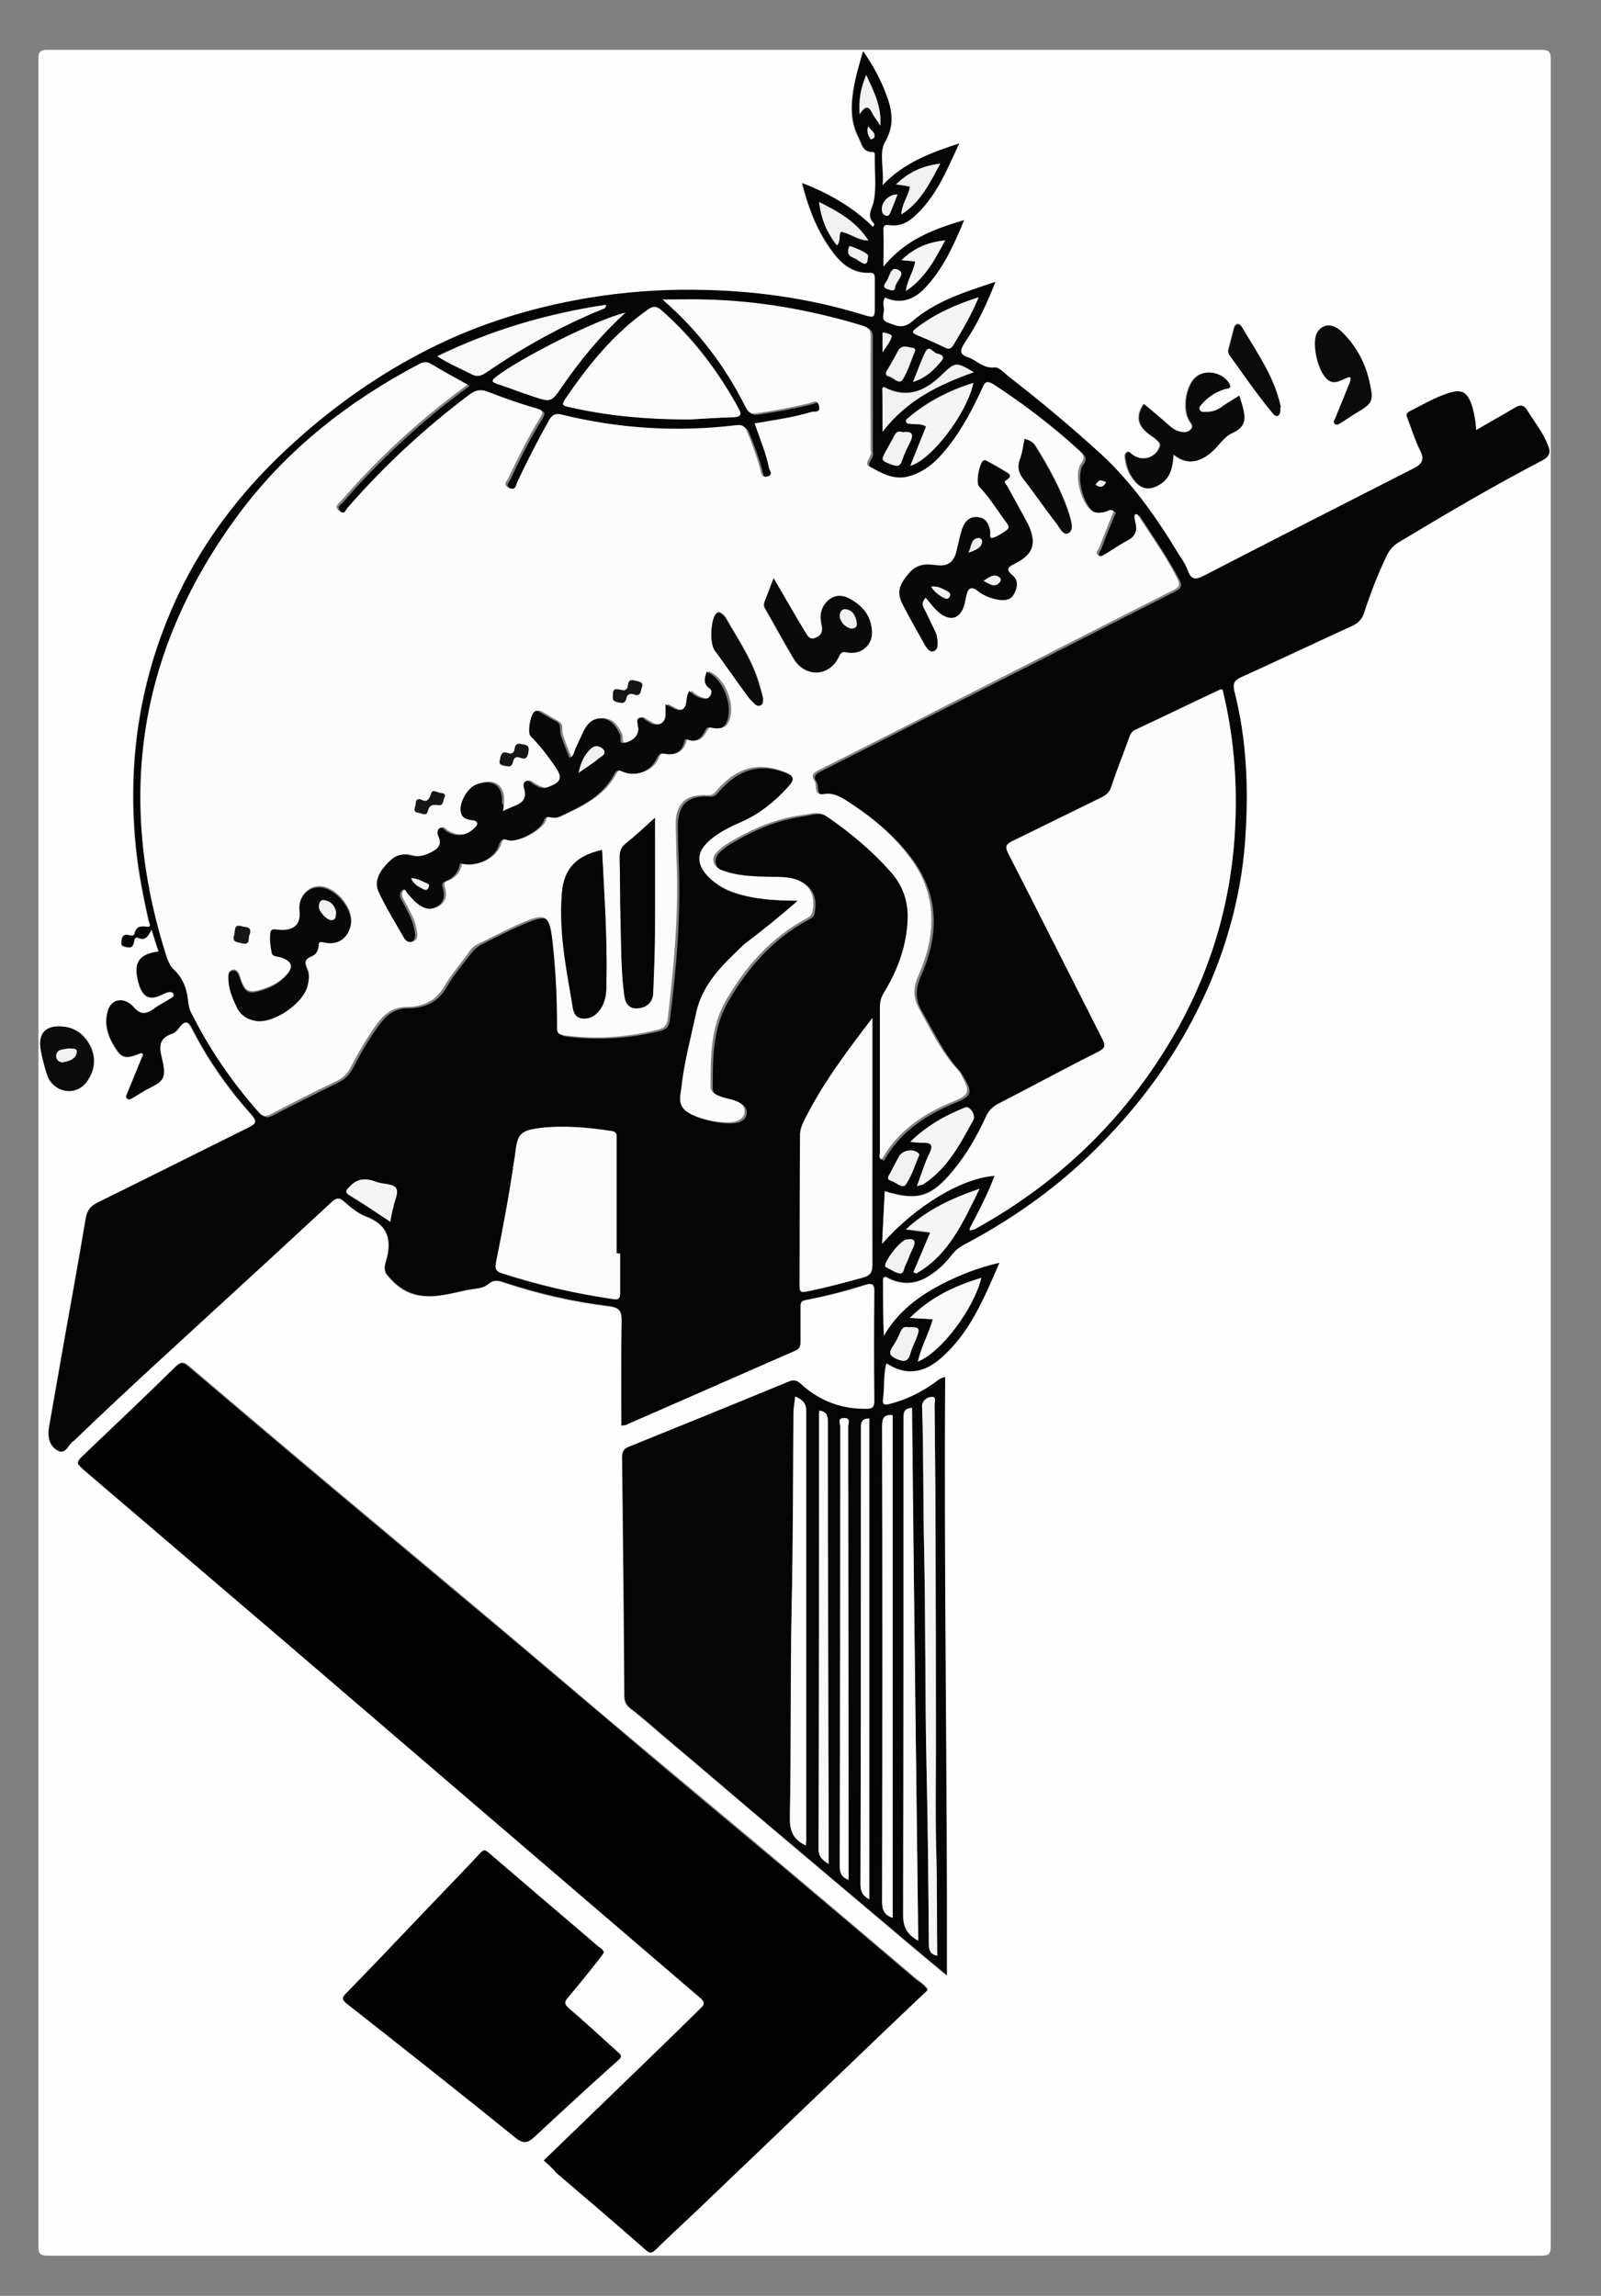 <?xml version="1.0" encoding="utf-8"?>
<!-- Generator: Adobe Illustrator 18.0.0, SVG Export Plug-In . SVG Version: 6.00 Build 0)  -->
<!DOCTYPE svg PUBLIC "-//W3C//DTD SVG 1.1//EN" "http://www.w3.org/Graphics/SVG/1.1/DTD/svg11.dtd">
<svg version="1.1" id="Layer_1" xmlns="http://www.w3.org/2000/svg" xmlns:xlink="http://www.w3.org/1999/xlink" x="0px" y="0px"
	 viewBox="0 0 363 520.5" enable-background="new 0 0 363 520.5" xml:space="preserve">
<rect x="0" y="0" width="363" height="520.5" fill="#808080" stroke="none"/>
<g>
	<g>
		<path fill="#FEFEFE" d="M8.7,261.1c0-82.5,0-165.1,0-247.6c0-1.8,0.4-2.2,2.2-2.2c112.8,0,225.6,0,338.5,0c1.8,0,2.2,0.4,2.2,2.2
			c0,165.2,0,330.4,0,495.7c0,1.8-0.4,2.2-2.2,2.2c-112.8,0-225.6,0-338.5,0c-1.8,0-2.2-0.4-2.2-2.2C8.7,426.5,8.7,343.8,8.7,261.1z
			 M140.9,323.2c0.9-0.2,1.2-0.2,1.4-0.3c12.6-5.5,25.2-11.1,37.9-16.6c1-0.4,1.2-1,1.2-2c-0.1-2.6,0-5.3,0-7.9
			c0-0.9,0.2-1.4,1.2-1.6c4.6-0.9,9.2-2,13.7-3.5c1.2-0.4,1.9-0.2,1.9,1.4c-0.1,8.3-0.1,16.7,0,25c0,1.4-0.5,1.8-1.8,1.8
			c-5.4,0.1-10.2-1.6-14.3-5.1c-0.9-0.8-1.6-1.7-3.3-1.1c-12.1,5-24.2,9.9-36.3,14.8c-1.3,0.5-1.5,1.2-1.5,2.5c0.2,18,0.4,36,0.5,54
			c0,1.2,0.3,2,1.4,2.8c2.5,1.9,4.9,4.1,7.3,6.1c8.8,7.4,17.5,14.9,26.3,22.3c10.1,8.5,20.1,17,30.2,25.5c2.5,2.1,5,4.2,7.9,6.6
			c0.1-45.5-0.8-90.5-0.4-135.6c-1.3,0.2-2,1-2.7,1.5c-3,2.1-6.3,3.7-9.9,4.6c-1.1,0.3-1.7,0.2-1.5-1.1c0.3-2.7,0-5.4,0.8-8.2
			c4.3,2.8,8.3,2.3,12.1-0.9c6.7-5.7,9.9-13.6,13.5-21.8c-4.8,1.2-8.7,2.7-12.6,4.6c-5.5,2.8-10.4,6.4-13.6,12
			c-0.3-4.2-0.3-8.3-0.2-12.5c0-1.6,1-0.8,1.6-0.5c3.1,1.4,6,1.2,8.9-0.7c2-1.3,3.6-2.9,5.1-4.7c0.8-1.1,1.8-1.8,2.9-2.4
			c10.3-5.4,19.7-12,28.1-20c11.3-10.8,20.4-23.2,26.8-37.5c5.1-11.2,8.1-23.1,8.8-35.4c0.7-10.9,0.1-21.8-2.5-32.4
			c-0.4-1.7-0.2-2.5,1.5-3.3c8.3-3.7,16.6-7.7,24.9-11.5c1.5-0.7,2.4-1.6,3-3.1c1.5-4.4,3.1-8.7,5.1-12.9c0.6-1.2,1.4-2.2,2.6-3
			c10.8-6.5,21.6-12.9,32.8-18.7c1.6-0.8,1.7-1.8,1.2-3.3c-1.1-2.9-3-5.2-4.6-7.8c-1-1.7-1.9-1.4-3.2-0.6c-2.8,1.7-5.6,3.2-8.5,4.9
			c-0.2-1.3-0.2-2.2-0.4-3.2c-0.2-1-0.5-2-0.8-3c-1-2.4-2.2-3-4.7-2.3c-3.2,0.9-6.1,2.7-9.1,4.2c-1.2,0.6-0.6,1.3-0.4,1.9
			c0.9,2.3,1.6,4.7,2.7,6.9c1.2,2.3,0.3,3.2-1.7,4.3c-15.8,8-31.5,16-47.1,24.1c-1.9,1-3,1.3-3.9-1.1c-0.5-1.4-1.4-2.7-2.2-3.9
			c-4.9-8.1-10.4-15.9-17.4-22.4c-6.6-6.1-13.5-11.9-20.7-17.4c-1.1-0.9-2.4-2.4-3.5-2.3c-2.6,0.3-4-1.6-6-2.3
			c-1.8-0.7-1.9-1.6-0.9-3.1c2.8-4.3,5.1-8.9,7.1-14c-7,2.2-13.6,4.3-18.9,9c-2.1,1.8-3.8,0.9-5.6,0.2c-1.8-0.7-0.6-2.2-0.8-3.3
			c-0.1-0.7-0.3-1.6,0.3-2.4c3.5,1.6,6.6,0.5,9-2.1c4.1-4.3,6.5-9.6,8.9-15.4c-7.1,2.1-13.4,4.5-18.3,10.6c0-3.1,0.1-5.7,0-8.2
			c0-1.2,0.4-1.5,1.5-1.3c1.9,0.3,3.7-0.4,5.1-1.6c5.2-4.4,7.6-10.5,10.6-16.9c-6.5,2.1-12.4,4.2-17.4,9.5c0.4-3.8-0.9-7.2,0.6-9.9
			c1.9-3.3,1.7-6.2,0.7-9.4c-1.2-3.8-3-7.4-5.7-11.1c-0.7,2.8-1.4,5-1.9,7.3c-0.8,4.1-1.2,8.3,0.9,12.2c0.7,1.4,0.9,3.4,3.2,3.3
			c0.4,0,0.5,0.3,0.5,0.7c-0.1,3.4,0.4,6.9-0.2,10.3c-0.3,1.8-1.9,3.4,0,5.2c0.1,0.1,0.1,0.6-0.3,0.8c-4.5-4.4-9.8-7.5-16-9.9
			c1.4,5.5,3.3,10.4,6.3,14.7c2.2,3.1,4.8,5.8,9.1,5.6c1-0.1,1.1,0.6,1.1,1.4c0,2,0,4,0,6c0,3,0,3-2.9,2.1
			c-12.4-3.8-25.1-5.4-38-5.6c-8-0.1-16,0.5-23.9,1.8c-12.7,2.1-24.8,5.9-36.3,11.6c-11.1,5.6-21.1,12.6-30.4,21
			c-12.3,11-22.1,23.9-28.4,39.1c-7.3,17.4-9.6,35.5-7.5,54.2c0.6,5.1,1.6,10.1,2.7,15.1c0.1,0.6,0.9,1.7-0.4,1.6
			c-1.6-0.2-2.5,0-2.8,1.7c-0.1,0.5-0.9,0.4-1.3,0.2c-1.2-0.3-1.5,0.2-1.6,1.3c-0.1,0.8-0.1,1.1,0.8,1.3c1.2,0.3,1.8,0.3,2-1.1
			c0.1-0.6,0.3-1.3,1-0.9c1.6,0.7,2.3-0.3,3-1.9c0.6,1.9,1.1,3.4,1.6,5c-4.5,0.6-5.7,2.5-4.6,6.9c0.1,0.2,0.2,0.5,0.2,0.7
			c0.9,2.8,2.5,3.5,5.1,2.2c0.5-0.2,1-0.5,1.5-0.6c0.4-0.1,1-0.1,1.2,0.5c0.2,0.5-0.3,0.7-0.6,0.9c-1.3,0.8-2.6,1.5-3.9,2.4
			c-1.7,1.2-3,1.5-4.6-0.4c-2-2.3-4.8-2-5.7,0.5c-1.2,3.5,0.1,6.6,2.1,9.5c1.6,2.3,3.5,1,5.4,0.4c0.1,0,0.2,0.2,0.4,0.3
			c-1.2,2.9-2.4,5.9-3.6,8.8c-0.2,0.5-0.5,0.9,0.1,1.3c0.4,0.2,0.7,0,1.1-0.2c1.4-0.8,2.7-1.7,4.1-2.4c2.9-1.4,3.5-2.2,2.6-6.2
			c-0.7-2.8-0.9-4.9,2.3-6c0.6-0.2,1.2-0.9,1.6-1.4c1.4-1.9,2.1-1.3,3,0.5c3.6,7,8.1,13.4,13.3,19.2c1.5,1.7,1,2.2-0.6,3
			c-11.4,5.6-22.8,11.3-34.2,17c-1.5,0.8-2.4,1.7-2.7,3.5c-1.5,8.9-3.1,17.8-4.7,26.7c-1.2,6.8-2.4,13.7-3.6,20.5
			c-0.4,2.2-0.1,4.4,1.9,5.5c1.9,1.1,2.4-1.5,3.7-2.2c0.1,0,0.1-0.1,0.2-0.2c10.8-10.4,21.8-20.4,32.8-30.5
			c8.5-7.8,17-15.6,25.4-23.4c1-0.9,1.7-1.2,2.8-0.2c1.5,1.3,3.1,2.7,4.9,3.4c5.3,1.9,6.1,5.6,4.6,10.4c-0.3,1-0.4,2.1,0.4,3
			c2,2.4,4.3,4.2,7.6,4.6c3.7,0.5,7.1-0.6,10.6-1.3c1.6-0.3,3.4-0.3,4.5-1.2c1.3-1.1,2.2-1,3.4-0.6c7.9,2.7,16,4.5,24.2,5.5
			c2.2,0.3,2.8,1,2.8,3.2C140.8,307.3,140.9,315.2,140.9,323.2z M123.3,489.8c1.1,1,2,1.8,2.9,2.6c6.8,5.8,13.6,11.6,20.3,17.5
			c1,0.9,1.4,0.7,2.3-0.1c3.1-3.1,6.4-6.1,9.6-9.1c11.5-11,23-22,34.5-33c5.8-5.6,11.7-11.1,17.5-16.7c-0.8-1.3-2.1-1.9-3.1-2.8
			c-9.5-8.1-19.1-16.2-28.7-24.3c-10.4-8.8-20.9-17.5-31.4-26.3c-11.7-9.8-23.3-19.7-34.9-29.5c-12.5-10.5-25.1-21-37.6-31.5
			c-10.6-8.9-21.2-17.9-31.8-26.9c-1.1-0.9-1.8-1.2-3,0c-6.8,6.7-13.7,13.2-20.6,19.8c-2.1,2-2.1,2,0.3,4
			c15.1,12.9,30.2,25.8,45.3,38.7c15.7,13.4,31.4,26.9,47.1,40.4c15.6,13.4,31.3,26.8,46.9,40.2c0.9,0.8,1.1,1.4,0.1,2.3
			c-2,1.9-3.9,3.8-5.8,5.7C143.2,470.6,133.3,480.2,123.3,489.8z M136.9,442.7c-0.1-0.7-0.7-1-1.2-1.4c-1.9-1.6-3.8-3.2-5.6-4.8
			c-6.4-5.5-12.9-11-19.3-16.5c-0.8-0.7-1.2-0.6-1.8,0.1c-2.4,2.6-4.9,5.2-7.4,7.8c-7.6,8-15.2,16-22.9,23.9
			c-1.1,1.2-1.1,1.6,0.2,2.6c12.7,10,25.4,20,38,30.2c1.8,1.4,2.8,1.3,4.3-0.1c6.3-5.8,12.5-11.6,18.9-17.3c1.1-1,0.8-1.3,0-2
			c-3.7-3.3-7.3-6.7-11.1-9.9c-1.2-1-0.9-1.6-0.1-2.5c2.2-2.6,4.3-5.3,6.5-8C135.9,444.1,136.4,443.4,136.9,442.7z M281,89.7
			c-1.5,0.9-3,1.7-4.3,2.7c-1,0.7-2.2,1-3.4,1c-0.4,0-1.2,0.1-1.5-0.5c-0.3-0.6,0.2-1,0.6-1.4c1.4-1.7,3.1-2.7,5.2-3.3
			c0.6-0.2,1.6-0.2,0.9-1.3c-1.5-2.6-5.6-3.3-7.7-1.2c-2.1,2.1-2.8,7.1-1.3,9.6c0.3,0.6,1.1,1.2,0.5,1.9c-0.6,0.8-1.5,0.9-2.4,0.7
			c-1.1-0.2-2-0.9-2.9-1.6c-1.8-1.6-3.7-3.2-5.5-4.7c-2.3,3.5-0.7,5.6,2,7.4c0.5,0.3,0.9,0.7,1.3,1.1c0.5,0.4,0.4,1,0.2,1.5
			c-1.1,2.4-4,3-6.2,1.4c-0.3-0.3-0.6-0.9-1.2-0.4c-0.4,0.3-0.4,0.8-0.3,1.3c0.2,2,0.9,3.7,2.2,5.2c1.6,1.9,3.3,2,5.5,0.8
			c2.5-1.5,3-3.9,3.2-6.9c3,2.6,5.8,1.8,8.4-0.3c1.7-1.4,3-3.7,4.9-4.5c3.6-1.5,2.9-3.9,2.2-6.6C281.4,91.1,281.2,90.5,281,89.7z
			 M306.2,85.6c0.1,1-0.5,1.8-0.8,2.6c-0.9,2.2-1.8,4.4-2.7,6.6c-0.2,0.4-0.5,0.9-0.1,1.3c0.4,0.4,0.9,0,1.3-0.2
			c1.2-0.7,2.3-1.5,3.4-2.2c3.9-2.4,4.1-2.8,3.1-7.2c-1-4.4-3-8.2-6.3-11.3c-2.1-2-4.3-1.8-5.5,0.2c-1.2,2-0.2,7.7,1.8,10.1
			c1.8,2.2,3.6,0.4,5.4,0C306,85.5,306.1,85.5,306.2,85.6z M9.1,236.7c0,1.7,1.4,6.9,2.1,8c2.1,3.3,6.5,3.6,8.7,0.3
			c1.7-2.5,2-5.3,0.5-8.1c-1.5-2.8-3.9-4.2-7-4.2C10.5,232.7,9.1,234.1,9.1,236.7z M290.3,92.4c0,0,0-0.1,0-0.3
			c-1.4-6.8-5.4-12.3-8.8-18.1c-0.5-0.9-1.5-0.9-1.8,0.4c-0.4,1.5-0.8,3.1-1.2,4.6c-0.2,0.6,0,1,0.3,1.5c3.1,4.3,6.1,8.7,9.5,12.8
			c0.4,0.4,0.8,1,1.3,0.8C290.3,94,290.3,93.3,290.3,92.4z"/>
		<path fill="#050505" d="M140.9,323.2c0-8.1-0.1-16,0.1-23.9c0-2.2-0.6-2.9-2.8-3.2c-8.3-1-16.3-2.9-24.2-5.5
			c-1.2-0.4-2.2-0.5-3.4,0.6c-1.1,0.9-3,0.9-4.5,1.2c-3.5,0.7-6.9,1.8-10.6,1.3c-3.3-0.5-5.6-2.2-7.6-4.6c-0.8-0.9-0.7-2-0.4-3
			c1.5-4.8,0.7-8.4-4.6-10.4c-1.8-0.7-3.4-2.1-4.9-3.4c-1.2-1-1.8-0.7-2.8,0.2c-8.4,7.8-16.9,15.6-25.4,23.4
			c-11,10.1-22.1,20.2-32.8,30.5c-0.1,0.1-0.1,0.1-0.2,0.2c-1.3,0.7-1.8,3.3-3.7,2.2c-2-1.1-2.3-3.3-1.9-5.5
			c1.2-6.8,2.4-13.7,3.6-20.5c1.6-8.9,3.2-17.8,4.7-26.7c0.3-1.8,1.1-2.7,2.7-3.5c11.4-5.6,22.8-11.3,34.2-17c1.6-0.8,2.1-1.3,0.6-3
			c-5.2-5.8-9.7-12.2-13.3-19.2c-0.9-1.8-1.6-2.3-3-0.5c-0.4,0.6-1,1.2-1.6,1.4c-3.3,1.1-3,3.2-2.3,6c0.9,3.9,0.3,4.8-2.6,6.2
			c-1.4,0.7-2.8,1.6-4.1,2.4c-0.4,0.2-0.7,0.5-1.1,0.2c-0.6-0.3-0.3-0.8-0.1-1.3c1.2-2.9,2.4-5.9,3.6-8.8c-0.2-0.1-0.3-0.3-0.4-0.3
			c-1.9,0.6-3.8,1.8-5.4-0.4c-2-2.8-3.3-6-2.1-9.5c0.9-2.4,3.6-2.8,5.7-0.5c1.6,1.9,2.9,1.6,4.6,0.4c1.2-0.9,2.6-1.6,3.9-2.4
			c0.3-0.2,0.8-0.5,0.6-0.9c-0.2-0.6-0.8-0.6-1.2-0.5c-0.5,0.1-1,0.4-1.5,0.6c-2.6,1.3-4.2,0.6-5.1-2.2c-0.1-0.2-0.2-0.5-0.2-0.7
			c-1.2-4.4,0.1-6.3,4.6-6.9c-0.5-1.5-1-3-1.6-5c-0.8,1.5-1.4,2.6-3,1.9c-0.7-0.3-1,0.4-1,0.9c-0.2,1.3-0.8,1.4-2,1.1
			c-0.9-0.2-0.9-0.5-0.8-1.3c0.1-1.1,0.5-1.6,1.6-1.3c0.4,0.1,1.2,0.2,1.3-0.2c0.3-1.7,1.2-1.9,2.8-1.7c1.3,0.2,0.5-1,0.4-1.6
			c-1.1-5-2.1-10-2.7-15.1c-2.1-18.7,0.2-36.8,7.5-54.2c6.4-15.3,16.2-28.1,28.4-39.1c9.2-8.3,19.3-15.4,30.4-21
			c11.5-5.8,23.6-9.5,36.3-11.6c7.9-1.3,15.9-1.9,23.9-1.8c12.9,0.1,25.6,1.8,38,5.6c2.9,0.9,2.9,0.8,2.9-2.1c0-2,0-4,0-6
			c0-0.8-0.1-1.5-1.1-1.4c-4.3,0.2-7-2.5-9.1-5.6c-3-4.3-4.9-9.2-6.3-14.7c6.2,2.4,11.5,5.5,16,9.9c0.4-0.2,0.4-0.7,0.3-0.8
			c-1.8-1.8-0.3-3.4,0-5.2c0.6-3.4,0.1-6.9,0.2-10.3c0-0.4-0.1-0.7-0.5-0.7c-2.3,0.1-2.5-2-3.2-3.3c-2-3.9-1.7-8.1-0.9-12.2
			c0.4-2.3,1.1-4.5,1.9-7.3c2.6,3.7,4.4,7.3,5.7,11.1c1,3.2,1.2,6.1-0.7,9.4c-1.5,2.6-0.2,6.1-0.6,9.9c5-5.2,10.8-7.3,17.4-9.5
			c-3,6.4-5.4,12.5-10.6,16.9c-1.4,1.2-3.2,1.9-5.1,1.6c-1.2-0.2-1.6,0.1-1.5,1.3c0.1,2.5,0,5.1,0,8.2c4.9-6.1,11.2-8.5,18.3-10.6
			c-2.4,5.8-4.8,11.1-8.9,15.4c-2.5,2.6-5.5,3.7-9,2.1c-0.6,0.9-0.4,1.7-0.3,2.4c0.2,1.1-0.9,2.7,0.8,3.3c1.9,0.7,3.5,1.6,5.6-0.2
			c5.3-4.6,12-6.7,18.9-9c-2,5.1-4.2,9.8-7.1,14c-1,1.6-1,2.5,0.9,3.1c2,0.7,3.4,2.6,6,2.3c1.1-0.1,2.4,1.5,3.5,2.3
			c7.1,5.5,14,11.3,20.7,17.4c7,6.5,12.5,14.3,17.4,22.4c0.8,1.3,1.7,2.5,2.2,3.9c0.8,2.4,2,2.1,3.9,1.1
			c15.7-8.1,31.4-16.1,47.1-24.1c2.1-1,2.9-2,1.7-4.3c-1.1-2.2-1.9-4.6-2.7-6.9c-0.2-0.7-0.8-1.3,0.4-1.9c3-1.5,5.8-3.2,9.1-4.2
			c2.5-0.7,3.7-0.2,4.7,2.3c0.4,1,0.6,2,0.8,3c0.2,0.9,0.3,1.9,0.4,3.2c2.9-1.7,5.8-3.3,8.5-4.9c1.3-0.8,2.2-1.1,3.2,0.6
			c1.6,2.6,3.5,4.9,4.6,7.8c0.6,1.5,0.4,2.4-1.2,3.3c-11.1,5.8-22,12.2-32.8,18.7c-1.2,0.8-2,1.7-2.6,3c-2,4.2-3.7,8.5-5.1,12.9
			c-0.5,1.6-1.5,2.5-3,3.1c-8.3,3.8-16.6,7.7-24.9,11.5c-1.7,0.8-1.9,1.6-1.5,3.3c2.7,10.6,3.2,21.5,2.5,32.4
			c-0.7,12.3-3.8,24.1-8.8,35.4c-6.4,14.3-15.5,26.7-26.8,37.5c-8.4,8-17.9,14.6-28.1,20c-1.1,0.6-2.1,1.3-2.9,2.4
			c-1.4,1.8-3.1,3.5-5.1,4.7c-2.8,1.8-5.8,2.1-8.9,0.7c-0.6-0.3-1.6-1.1-1.6,0.5c0,4.1,0,8.2,0.2,12.5c3.2-5.6,8.1-9.2,13.6-12
			c3.8-1.9,7.8-3.5,12.6-4.6c-3.6,8.3-6.8,16.1-13.5,21.8c-3.8,3.2-7.8,3.8-12.1,0.9c-0.8,2.9-0.4,5.6-0.8,8.2
			c-0.2,1.3,0.4,1.4,1.5,1.1c3.6-0.9,6.9-2.5,9.9-4.6c0.8-0.5,1.4-1.3,2.7-1.5c-0.3,45.1,0.5,90,0.4,135.6c-2.9-2.4-5.4-4.5-7.9-6.6
			c-10.1-8.5-20.1-17-30.2-25.5c-8.8-7.4-17.5-14.9-26.3-22.3c-2.4-2.1-4.8-4.2-7.3-6.1c-1-0.8-1.3-1.6-1.4-2.8
			c-0.1-18-0.3-36-0.5-54c0-1.3,0.2-2,1.5-2.5c12.1-4.9,24.2-9.8,36.3-14.8c1.6-0.7,2.4,0.3,3.3,1.1c4.1,3.5,8.9,5.2,14.3,5.1
			c1.3,0,1.8-0.4,1.8-1.8c-0.1-8.3-0.1-16.7,0-25c0-1.6-0.6-1.7-1.9-1.4c-4.5,1.4-9.1,2.6-13.7,3.5c-1.1,0.2-1.2,0.7-1.2,1.6
			c0,2.6,0,5.3,0,7.9c0,1-0.2,1.6-1.2,2c-12.6,5.5-25.2,11.1-37.9,16.6C142.1,323.1,141.8,323.1,140.9,323.2z M220.3,278.8
			c0.2-0.1,0.5-0.1,0.7-0.2c19.8-11,35.3-26.2,46.3-46c8-14.4,12.2-30,12.8-46.4c0.4-10.1-0.5-20.1-2.9-29.9c-0.3,0-0.4-0.1-0.6,0
			c-6.4,3-12.8,6.1-19.2,9.1c-0.8,0.4-1.1,1-1.4,1.8c-1.3,3.7-2.7,7.3-4,11c-0.4,1.3-1.1,1.9-2.2,2.5c-6.7,3.3-13.4,6.6-20.2,9.9
			c-1.4,0.7-1.9,1.1-1,2.8c7.1,14,14.2,28,21.3,42c0.7,1.4,0.9,2.1-0.9,3c-7.6,3.8-15.1,7.9-22.7,11.8c-1.3,0.7-2.1,1.5-2.7,2.8
			c-2,4.4-4.4,8.5-7.4,12.2c-5,6.1-8.2,7.1-15.6,4.8c-0.2,3.9-0.4,7.7-0.6,11.9c7.6-8.6,18.1-14.8,25.5-15.4
			c-1.5,4.1-3.6,8-5.6,11.9c0,0.2,0,0.4,0,0.6C220.1,278.9,220.2,278.9,220.3,278.8z M180.9,204.2c-4.1,3.6-8,6.7-11.7,10.2
			c-4.7,4.5-9.5,8.9-10.9,15.7c-1.1,5.6-2.6,11-3.3,16.7c-0.2,1.7-0.8,3.5,0.6,5c1.9,2,9.5,3.6,12.1,2.6c0.9-0.4,1.5-0.9,1.6-1.9
			c0.1-1.1-0.4-1.8-1.3-2.3c-1.3-0.7-2.7-0.8-4.1-1.3c-1.1-0.4-2.3-0.9-2.3-2.2c0-6.7,0-13.5,3.5-19.6c4.5-7.7,10.2-14.3,18.3-18.6
			c0.6-0.3,1.2-0.6,1.3-1.5c0.9-4.1-1.1-7.1-5.3-7.7c-1.3-0.2-2.5-0.2-3.8-0.2c-3.4-0.1-6.9-0.1-10.2-1.1c-1.3-0.4-2.8-0.8-3.1-2.3
			c-0.3-1.6,0.9-2.5,1.9-3.3c0.5-0.4,1-0.8,1.6-1.1c5.1-3.1,10.5-5.4,16.4-6.2c1.9-0.3,3.8-1.1,5.6,0.2c5.3,3.6,10.2,7.8,14.5,12.5
			c2.7,3,4.1,6.5,4,10.7c-0.2,6.1-2.2,11.5-5.3,16.7c-0.6,1.1-1,2.1-1,3.4c0,11,0,22,0,32.9c0,0.5-0.4,1.3,0.4,1.7
			c3.7-6.6,9.5-10.4,16.3-13.2c3.6-1.5,3.9-2.2,1.9-5.7c-0.3-0.5-0.6-1-0.9-1.4c-3.7-4-5.9-8.9-8.6-13.5c-1.6-2.8-1.6-5-0.3-8.1
			c4-8.9,4.3-17.9-1.7-26.2c-3.9-5.4-9.1-9.7-14.7-13.3c-1.5-0.9-3.1-1.8-4.9-1.5c-2.8,0.5-1.6-2.1-2.4-3.1c-0.8-1.2-0.1-1.7,1-2.3
			c10.6-5.3,21.2-10.8,31.8-16.1c16.2-8.2,32.4-16.5,48.6-24.7c1.4-0.7,1.6-1.3,0.9-2.7c-2.6-4.9-5.7-9.4-8.7-14
			c-0.1-0.2-0.4-0.8-0.9-0.4c-0.2,0.6-0.1,1.1,0.1,1.6c0.5,1.8,0.2,3.2-1.7,4.2c-1.7,0.9-3.2,2-4.9,3c-0.5,0.3-1.1,0.8-1.8,0.4
			c-0.8-0.6,0-1.2,0.2-1.7c1-2.8,2.2-5.6,3.3-8.3c-0.9-0.7-1.5,0.1-2.1,0.2c-1.1,0.2-2.1,0.3-3-0.4c-2.4-1.9-4-8.2-2.3-10.6
			c1-1.4,0.5-2-0.4-2.9c-6.1-5.6-12.6-10.6-19.5-15.1c-1.5-1-1.9-0.5-2.5,0.9c-2,4.6-4.4,9.1-7.5,13c-2.5,3.3-5.4,6.2-9.6,7.1
			c-3.3,0.7-6-1-8.6-2.4c-1.4-0.7,1-2.3,0.4-3.6c0-0.1,0-0.2,0-0.2c0-8.6,0-17.1,0-25.7c0-1.5-0.6-2.1-1.9-2.4
			c-11.5-3.5-23.3-5.5-35.4-5.9c-3.1-0.1-6.3,0-9.9,0c8.3,7.2,14.3,15.3,18.9,24.5c0.5,1.1,1.1,1.5,2.4,1.3c4-0.6,8-1.3,12-2.3
			c0.8-0.2,1.9-1,2.2,0.6c0.4,1.7-1.1,1.2-1.8,1.4c-4.1,1.3-8.4,1.8-12.8,2.6c1.2,3.5,2.6,6.8,3.3,10.3c0.1,0.5,0.8,1.4-0.4,1.7
			c-1.1,0.3-1.3-0.2-1.5-1.1c-0.8-3.1-1.9-6.1-3.1-9c-0.5-1.2-1.1-1.6-2.5-1.5c-13.3,1.6-26.5,0.7-39.5-2.4c-1.5-0.4-2.2,0.1-3,1.4
			c-2.6,4.6-5,9.3-7.2,14.1c-0.3,0.7-0.5,1.7-1.8,1.1c-1.5-0.7-0.5-1.5-0.2-2.1c2.2-4.7,4.5-9.4,7.2-13.7c1-1.6,0.6-1.8-1-2.3
			c-3.7-1.1-7.3-2.3-10.8-3.7c-1.6-0.6-2.7-0.4-4.1,0.6c-10.1,7.6-19.3,16.1-27.6,25.6c-0.4,0.5-0.7,1.9-2,0.8
			c-1.3-1.1-0.1-1.7,0.4-2.2c3.9-4.6,8.1-8.9,12.5-13c5.1-4.8,10.4-9.2,16.2-13.4c-2.9-1.6-5.6-3-8.1-4.6c-1.1-0.7-1.9-0.6-3,0
			c-15.9,8.3-29.8,19.1-40.5,33.6c-23,30.8-28.3,64.6-16.5,101.1c0.3,1,0.8,1.9,1.6,2.6c1.9,1.8,2.8,4.1,3.1,6.6
			c0.1,0.9,0.2,1.9,0.6,2.8c4.1,8.3,9.2,15.9,15.4,22.8c0.9,1.1,1.6,1.1,2.8,0.5c4.8-2.5,9.6-4.9,14.5-7.3c1.7-0.8,2.8-1.8,3.7-3.5
			c1.7-3.4,3.6-6.6,5.8-9.6c1.7-2.3,3.5-3.9,6.7-3.9c3.6,0,6.7-1.3,8.7-4.8c1.5-2.7,3.6-5.1,5.5-7.6c0.6-0.8,1.3-1.4,2.1-1.9
			c3.1-1.6,6.2-3.2,9.5-4.6c5.9-2.6,6.7-2.1,7.4,4.3c0.7,6.3,1,12.6,1,18.9c0,1.1-0.1,1.8,1.5,2.1c7.2,0.9,14.2,0.5,21.2-1.2
			c1.7-0.4,2.2-1.1,2.4-2.6c1.5-11.8,2.5-23.7,2-35.7c-0.1-2.6-0.2-5.1-0.2-7.7c-0.2-5.2,2.2-7.6,7.3-7.2c1.1,0.1,1.5-0.5,2.1-1.2
			c4.4-5,9.3-6.4,15-4.2c2.5,1,2.7,1.7,0.9,3.7c-3,3.2-6.3,5.9-10.3,7.7c-2.9,1.3-5.7,2.6-7.9,4.8c-2.2,2.2-2.3,4.4-0.4,6.9
			c1.7,2.2,3.9,3.5,6.5,4.3C171,203.9,175.7,204.1,180.9,204.2z M140.6,284.2c-0.3,0-0.5,0-0.8,0c0-8.6,0-17.3,0-25.9
			c0-0.9,0.2-1.7-1.2-1.8c-5.3-0.7-10.7-1.3-16-0.7c-4.7,0.5-5.3,1.3-5.8,6c-0.1,0.6-0.2,1.3-0.3,1.9c-1,7.5-2.5,15-4,22.4
			c-0.2,1.1-0.5,2,1.2,2.6c8.3,2.7,16.8,4.6,25.4,5.9c1.2,0.2,1.5-0.3,1.5-1.4C140.6,290.1,140.6,287.1,140.6,284.2z M197.8,230.8
			c-5.8,7.5-11.4,15-15.5,23.4c-0.5,1-0.9,2.1-0.9,3.2c-0.1,11.5,0,22.9-0.1,34.4c0,1.1,0.3,1.3,1.4,1.1c4.4-0.9,8.7-2.1,13-3.2
			c1.5-0.4,2.1-1.1,2.1-2.8c-0.1-12.3,0-24.5,0-36.8C197.8,243.6,197.8,237.2,197.8,230.8z M156.3,95.1c2.3-0.1,6.2-0.4,10.1-0.6
			c1.4-0.1,1.8-0.4,1.1-1.9c-4.6-8.4-10.2-16-17.5-22.3c-1.2-1.1-2-1-3.2-0.1c-7.7,5.5-13.5,12.6-18.7,20.3
			c-0.9,1.3-0.2,1.5,0.9,1.7C137.4,94.2,146,95,156.3,95.1z M182.7,418.4c0-0.5,0.1-0.9,0.1-1.2c0-32.4,0-64.9,0-97.3
			c0-1.8-0.9-2.6-2.5-3.2c-0.2,1.4-0.4,2.6-0.4,3.9c-0.1,14.6,0,29.1-0.4,43.7c-0.4,15.8-0.1,31.6-0.4,47.3
			C179,414.6,179.5,416.8,182.7,418.4z M208.2,440c-0.5-40.5-1-80.6-1.5-120.8c-2.1,0-1.9,1.5-1.9,2.9c0,37.4,0,74.8-0.1,112.2
			C204.8,437,205.7,438.6,208.2,440z M212.5,443.4c-0.1-7.6,0-15.2-0.2-22.8c-0.2-9,0-18.1-0.1-27.1c0-15.7-0.1-31.4-0.1-47.1
			c0-9.3-0.1-18.6-0.2-27.9c0-0.6,0.4-1.8-0.5-1.8c-0.9,0-2,0.5-2.3,1.7c-0.1,0.4,0,0.8,0,1.2c0.3,10,0.2,20,0.4,30
			c0.4,17.4,0.2,34.9,0.6,52.3c0.3,13,0.4,25.9,0.5,38.9C210.6,442.2,211,443.1,212.5,443.4z M202.4,434.8c0-38,0-76,0-114
			c-2-0.2-2.4,0.7-2.4,2.5c0.1,35.9,0,71.9,0,107.8C200,433,200.5,434.2,202.4,434.8z M197.1,321.6c-2,0-1.9,1.2-1.9,2.6
			c0,34.4,0,68.7-0.1,103.1c0,1.7,0.7,2.6,2,3.3C197.1,394.1,197.1,357.8,197.1,321.6z M187.9,422.6c0-1.1,0-1.9,0-2.6
			c0-11.1-0.1-22.1-0.1-33.2c-0.1-21.5-0.1-43.1-0.1-64.6c0-1.5-0.5-2.2-1.9-2.4c0,0.2-0.1,0.3-0.1,0.5c0,33,0,66-0.1,99
			C185.6,420.9,186.4,421.6,187.9,422.6z M141.8,70.9c-6.3,1.4-24.1,10.4-29.4,14.6c-0.9,0.7-1,1.1,0.2,1.5c2.8,0.9,5.5,2,8.3,2.9
			c4,1.4,4,1.3,6.5-2.2C131.5,81.7,136.2,75.9,141.8,70.9z M192.4,426.2c0-6.3,0-12.3,0-18.4c0-28.1,0-56.2-0.1-84.4
			c0-0.7,0.7-1.9-0.9-1.9c-1.6,0-0.9,1.2-0.9,1.9c0,33.2-0.1,66.5-0.1,99.7C190.4,424.6,190.8,425.6,192.4,426.2z M137.4,69.1
			c-13.3,2-26,5.7-38.3,11.6c2.6,1.7,5.2,2.7,7.6,4c1.3,0.7,2.2,0.6,3.4-0.3c8.3-5.7,17.1-10.5,26.4-14.4
			C137,70,137.4,70,137.4,69.1z M211.5,299.1c-0.9,3.3-2.7,6.2-3.4,9.6c5.3-2.1,12.8-12,14.4-19c-6,1.8-11.4,4.3-16.2,9.1
			C208.4,298.9,209.9,299,211.5,299.1z M206.4,105.6c4.9-1.3,13-12.1,14.2-18.8c-5.5,1.7-10.4,4.2-14.7,7.9c-0.3,0.2-0.7,0.5-0.5,1
			c0.2,0.5,0.7,0.3,1,0.4c1.2,0.2,2.4-0.1,3.5,0.6C208.8,99.5,207.7,102.4,206.4,105.6z M207.1,288.4c0.2,0.1,0.4,0.3,0.6,0.4
			c7.3-4.2,10.6-11.5,14.4-19.2c-6.4,2.1-11.8,4.7-16.7,9.2c2,0.3,3.6,0.5,5.5,0.7C209.6,282.5,208.4,285.4,207.1,288.4z
			 M207.9,268.9c0.7-0.2,1.1-0.2,1.3-0.4c5.6-3.5,8.5-9.1,11.5-14.7c0.6-1.1-0.9-3.2-1.8-2.8c-4.5,1.8-8.7,4.1-12.5,7.8
			c1.1,0.1,1.9,0.3,2.6,0.2c2-0.1,2.7,0.3,1.7,2.5C209.6,263.8,208.9,266.2,207.9,268.9z M221.9,67.4c-5.4,1.7-10,3.8-14.1,6.9
			c-0.9,0.7-1.3,1.1,0.1,1.7c2.2,0.8,4.3,1.8,6.3,2.8c0.9,0.5,1.4,0.2,1.9-0.6C218.2,74.8,220.2,71.5,221.9,67.4z M200.1,97.9
			c5.5-7.2,12.8-10.7,20.6-13.6c-4.1-2.3-4.1-2.3-7.3,0.7c-3.7,3.7-7.9,5.4-13,2.7c-0.1,0-0.3,0.1-0.4,0.2
			C200.1,91.1,200.1,94.2,200.1,97.9z M88.5,277c0.2-1.4,0.4-2.3,0.6-3.2c0.2-1.5,1.5-3.5,0.5-4.5c-0.9-1-3-0.8-4.5-1.3
			c-2.3-0.9-4.2-0.8-6,1.2c-0.7,0.7-1,1.2,0,1.8C82.2,272.8,85.2,274.8,88.5,277z M206.3,42.3c-0.3,2.2-1.8,3.8-2,6.3
			c4.4-2.8,6.5-7.1,8.8-11.5c-4,0.5-7.1,1.9-10,4.7C204.5,42,205.4,42.1,206.3,42.3z M185.7,45.8c0.5,3.9,1.8,7,4,9.9
			c0.9-1,0.3-2.2,0.9-3.1c2.1,0.3,3.8,1.9,6.2,2C194.1,50.2,190.1,48,185.7,45.8z M214.3,54.5c-4,0.5-7,1.7-9.9,4.4
			c1.3,0.1,2.2,0.2,3.1,0.3c-0.3,2.3-1.8,4.1-2.1,6.7C209.8,63,211.9,59,214.3,54.5z M208.4,261.9c0-0.3-0.1-0.4-0.3-0.6
			c-1.2-0.9-3.5-0.5-4.2,0.9c-0.7,1.3-1.4,2.5-2,3.8c-0.3,0.6-1,1.3,0.2,1.7c1.1,0.3,2.6,1.9,3.3,0.9
			C206.8,266.6,207.5,264.2,208.4,261.9z M205.8,300.9c-0.8-0.2-1.2,0.3-1.6,1c-0.5,1.2-1.1,2.3-1.8,3.4c-1,1.4-0.7,2.1,0.9,2.8
			c1.6,0.7,2.5,0.7,3.1-1.2c0.3-1.1,0.9-2.2,1.3-3.3C208.7,301.1,208.5,300.9,205.8,300.9z M204.7,98c-1.1-0.5-1.7,0.2-2.2,1.2
			c-0.5,0.9-1,1.8-1.5,2.7c-1.4,2.6-1.4,2.5,1.3,3.5c1.1,0.4,1.7,0.3,2.1-0.9c0.5-1.4,1.1-2.8,1.8-4.1C207.2,98.6,207,97.6,204.7,98
			z M207.5,79.5c0.1-0.1-0.1-0.5-0.4-0.5c-1.2-0.1-2.6-1-3.6,0.7c-0.8,1.4-1.5,2.8-2.3,4.1c-0.4,0.7-0.7,1.4,0.3,1.6
			c1.1,0.3,2.3,1.9,3.1,0.7C205.9,84.2,206.5,81.9,207.5,79.5z M205.7,281c-1.5,0-5.3,5.1-4.9,6.1c0,0.1,0.1,0.1,0.2,0.2
			c1,0.5,1.9,1.2,3,1.4c1,0.2,0.9-1.1,1.3-1.7c0.6-1.2,1-2.5,1.6-3.7C207.8,281.5,207.6,280.7,205.7,281z M196.4,17
			c-1.2,2.9-1.8,5.5-1.5,8.9c1.5-2.3,2.2-1.6,2.9-0.2c0.4,0.8,1,1.5,1.8,2.8C199.9,24.1,198.2,20.8,196.4,17z M207,86.6
			c3.1-1,4.9-2.8,6.4-4.8c1-1.2-0.6-1.4-1.2-1.7c-0.7-0.3-1.6-2-2.5-0.2C208.8,81.9,208,84,207,86.6z M202,65.8
			c0.6,0.1,0.9-0.2,1-0.6c0.2-1.4,2.3-3,1-3.8c-2.1-1.3-2.1,1.5-3,2.6C199.7,65.5,201.3,65.5,202,65.8z M203.5,44.1
			c-2.1-0.1-3.9,2-3.5,3.8c0.1,0.6,0.5,0.8,0.9,1c0.6,0.2,0.8-0.4,1-0.8C202.4,46.8,202.9,45.5,203.5,44.1z M196.8,58.3
			c0-0.1,0-0.5-0.1-0.6c-1.1-0.9-2.4-1.4-3.8-1.9c-0.6-0.2-0.5,0.4-0.6,0.7c-0.4,1.7,1.3,1.7,2.1,2.4c0.2,0.2,0.6,0.3,0.8,0.5
			C196.6,60.3,196.7,59.4,196.8,58.3z M200.1,79.9c0.9-1.5,1.8-2.5,2.1-3.6c0.1-0.4-1.2-0.9-2.1-0.9C200.1,76.8,200.1,78,200.1,79.9
			z M196.9,28.6c-0.6,1.2,0,2.1,0.5,3c0,0,0.7-0.2,0.8-0.4C198.7,30,197.3,29.5,196.9,28.6z M250.8,109.3c-1.5-0.5-1.5-0.5-2.4,0.6
			C249.4,110.6,250.2,110.5,250.8,109.3z"/>
		<path fill="#020202" d="M123.3,489.8c10-9.7,19.9-19.2,29.8-28.8c2-1.9,3.9-3.8,5.8-5.7c1-0.9,0.8-1.5-0.1-2.3
			c-15.6-13.4-31.3-26.8-46.9-40.2c-15.7-13.5-31.4-26.9-47.1-40.4c-15.1-12.9-30.2-25.8-45.3-38.7c-2.4-2.1-2.4-2-0.3-4
			c6.9-6.6,13.8-13.1,20.6-19.8c1.3-1.2,1.9-1,3,0c10.6,9,21.2,18,31.8,26.9c12.5,10.5,25.1,21,37.6,31.5
			c11.7,9.8,23.3,19.7,34.9,29.5c10.4,8.8,20.9,17.5,31.4,26.3c9.6,8.1,19.2,16.2,28.7,24.3c1,0.9,2.3,1.5,3.1,2.8
			c-5.8,5.5-11.7,11.1-17.5,16.7c-11.5,11-23,22-34.5,33c-3.2,3-6.4,6-9.6,9.1c-0.8,0.8-1.3,1-2.3,0.1c-6.7-5.9-13.5-11.7-20.3-17.5
			C125.3,491.6,124.4,490.8,123.3,489.8z"/>
		<path fill="#030303" d="M136.9,442.7c-0.5,0.7-1,1.4-1.6,2.1c-2.1,2.7-4.3,5.4-6.5,8c-0.8,0.9-1,1.5,0.1,2.5
			c3.8,3.2,7.4,6.6,11.1,9.9c0.8,0.7,1.2,1.1,0,2c-6.4,5.7-12.7,11.5-18.9,17.3c-1.5,1.4-2.5,1.6-4.3,0.1
			c-12.6-10.2-25.3-20.2-38-30.2c-1.3-1-1.4-1.5-0.2-2.6c7.7-7.9,15.2-15.9,22.9-23.9c2.5-2.6,5-5.2,7.4-7.8c0.7-0.7,1-0.8,1.8-0.1
			c6.4,5.5,12.8,11,19.3,16.5c1.9,1.6,3.8,3.2,5.6,4.8C136.2,441.7,136.8,442,136.9,442.7z"/>
		<path fill="#0A0A0A" d="M281,89.7c0.2,0.8,0.4,1.3,0.6,1.9c0.7,2.6,1.4,5-2.2,6.6c-1.9,0.8-3.2,3.1-4.9,4.5
			c-2.6,2.1-5.3,2.8-8.4,0.3c-0.2,3-0.7,5.4-3.2,6.9c-2.2,1.3-3.9,1.1-5.5-0.8c-1.3-1.5-1.9-3.3-2.2-5.2c-0.1-0.5,0-1,0.3-1.3
			c0.5-0.5,0.8,0.2,1.2,0.4c2.1,1.7,5.1,1,6.2-1.4c0.3-0.6,0.3-1.1-0.2-1.5c-0.4-0.4-0.8-0.8-1.3-1.1c-2.8-1.8-4.3-4-2-7.4
			c1.8,1.5,3.6,3,5.5,4.7c0.9,0.8,1.7,1.4,2.9,1.6c0.9,0.2,1.8,0.1,2.4-0.7c0.5-0.7-0.2-1.3-0.5-1.9c-1.5-2.5-0.8-7.5,1.3-9.6
			c2.1-2.1,6.1-1.4,7.7,1.2c0.7,1.2-0.3,1.2-0.9,1.3c-2,0.6-3.8,1.7-5.2,3.3c-0.3,0.4-0.9,0.8-0.6,1.4c0.3,0.6,1,0.5,1.5,0.5
			c1.2,0,2.3-0.3,3.4-1C278,91.5,279.5,90.7,281,89.7z"/>
		<path fill="#0B0B0B" d="M306.2,85.6c-0.1-0.1-0.2-0.1-0.3-0.1c-1.8,0.5-3.6,2.3-5.4,0c-2-2.5-3-8.1-1.8-10.1
			c1.2-2,3.4-2.2,5.5-0.2c3.2,3.1,5.3,6.9,6.3,11.3c1,4.5,0.8,4.9-3.1,7.2c-1.2,0.7-2.3,1.5-3.4,2.2c-0.4,0.2-0.9,0.6-1.3,0.2
			c-0.5-0.4-0.1-0.9,0.1-1.3c0.9-2.2,1.8-4.4,2.7-6.6C305.7,87.4,306.3,86.6,306.2,85.6z"/>
		<path fill="#0B0B0B" d="M9.1,236.7c0-2.6,1.4-4,4.2-4c3.1,0,5.5,1.4,7,4.2c1.5,2.8,1.2,5.6-0.5,8.1c-2.1,3.3-6.6,3.1-8.7-0.3
			C10.5,243.6,9.1,238.4,9.1,236.7z M15.5,237.7c-1.1,0.2-2.5,0.1-2.8,1.5c-0.2,0.9,0.7,1.8,1.6,1.6c1.3-0.2,2.8-0.8,3-2.2
			C17.5,237.5,16.2,237.9,15.5,237.7z"/>
		<path fill="#0B0B0B" d="M290.3,92.4c0,0.8,0,1.6-0.6,1.9c-0.5,0.2-1-0.4-1.3-0.8c-3.4-4.1-6.4-8.5-9.5-12.8
			c-0.4-0.5-0.5-0.9-0.3-1.5c0.4-1.5,0.8-3.1,1.2-4.6c0.3-1.3,1.3-1.3,1.8-0.4c3.4,5.8,7.4,11.3,8.8,18.1
			C290.3,92.3,290.3,92.4,290.3,92.4z"/>
		<path fill="#FCFCFC" d="M180.9,204.2c-5.2,0-9.9-0.3-14.5-1.9c-2.5-0.9-4.8-2.2-6.5-4.3c-1.9-2.4-1.8-4.7,0.4-6.9
			c2.2-2.2,5.1-3.6,7.9-4.8c4-1.8,7.4-4.5,10.3-7.7c1.9-2,1.6-2.7-0.9-3.7c-5.7-2.2-10.6-0.9-15,4.2c-0.6,0.7-1,1.2-2.1,1.2
			c-5.1-0.4-7.5,2-7.3,7.2c0.1,2.6,0.1,5.1,0.2,7.7c0.5,12-0.6,23.8-2,35.7c-0.2,1.5-0.7,2.2-2.4,2.6c-7,1.7-14,2.2-21.2,1.2
			c-1.6-0.2-1.5-1-1.5-2.1c0-6.3-0.3-12.6-1-18.9c-0.7-6.4-1.5-6.9-7.4-4.3c-3.2,1.4-6.3,3.1-9.5,4.6c-0.9,0.4-1.6,1.1-2.1,1.9
			c-1.8,2.5-3.9,4.9-5.5,7.6c-2,3.5-5,4.8-8.7,4.8c-3.1,0-5,1.6-6.7,3.9c-2.2,3.1-4.1,6.3-5.8,9.6c-0.8,1.7-2,2.7-3.7,3.5
			c-4.9,2.3-9.7,4.8-14.5,7.3c-1.2,0.6-1.9,0.6-2.8-0.5c-6.1-6.9-11.3-14.5-15.4-22.8c-0.4-0.9-0.5-1.8-0.6-2.8
			c-0.3-2.5-1.2-4.8-3.1-6.6c-0.8-0.7-1.2-1.6-1.6-2.6c-11.8-36.5-6.5-70.3,16.5-101.1c10.8-14.4,24.6-25.2,40.5-33.6
			c1.1-0.6,1.9-0.7,3,0c2.6,1.6,5.3,3,8.1,4.6c-5.7,4.2-11.1,8.6-16.2,13.4c-4.4,4.1-8.5,8.4-12.5,13c-0.5,0.6-1.7,1.2-0.4,2.2
			c1.3,1.1,1.5-0.3,2-0.8c8.3-9.5,17.5-18,27.6-25.6c1.4-1,2.5-1.2,4.1-0.6c3.6,1.4,7.2,2.7,10.8,3.7c1.6,0.5,2,0.7,1,2.3
			c-2.7,4.4-5,9.1-7.2,13.7c-0.3,0.6-1.3,1.4,0.2,2.1c1.4,0.6,1.5-0.3,1.8-1.1c2.2-4.8,4.6-9.4,7.2-14.1c0.7-1.3,1.5-1.8,3-1.4
			c13,3.2,26.2,4,39.5,2.4c1.3-0.2,2,0.2,2.5,1.5c1.2,2.9,2.3,5.9,3.1,9c0.2,0.9,0.4,1.4,1.5,1.1c1.3-0.3,0.6-1.2,0.4-1.7
			c-0.7-3.5-2.1-6.8-3.3-10.3c4.4-0.8,8.6-1.3,12.8-2.6c0.7-0.2,2.2,0.3,1.8-1.4c-0.4-1.6-1.4-0.8-2.2-0.6c-4,1-8,1.7-12,2.3
			c-1.3,0.2-1.8-0.2-2.4-1.3c-4.6-9.2-10.6-17.3-18.9-24.5c3.7,0,6.8-0.1,9.9,0c12.1,0.3,23.8,2.4,35.4,5.9c1.3,0.4,1.9,0.9,1.9,2.4
			c-0.1,8.6,0,17.1,0,25.7c0,0.1,0,0.2,0,0.2c0.6,1.3-1.7,2.8-0.4,3.6c2.6,1.4,5.3,3.1,8.6,2.4c4.3-1,7.1-3.9,9.6-7.1
			c3.1-4,5.4-8.4,7.5-13c0.6-1.4,1-1.8,2.5-0.9c6.9,4.5,13.4,9.5,19.5,15.1c0.9,0.9,1.4,1.5,0.4,2.9c-1.7,2.4-0.1,8.7,2.3,10.6
			c0.9,0.7,1.9,0.6,3,0.4c0.7-0.1,1.3-0.9,2.1-0.2c-1.1,2.7-2.2,5.5-3.3,8.3c-0.2,0.5-1,1.1-0.2,1.7c0.6,0.5,1.2-0.1,1.8-0.4
			c1.6-1,3.2-2.1,4.9-3c1.9-1,2.2-2.4,1.7-4.2c-0.1-0.5-0.3-1.1-0.1-1.6c0.5-0.4,0.8,0.2,0.9,0.4c3,4.6,6.2,9.1,8.7,14
			c0.7,1.4,0.6,2-0.9,2.7c-16.2,8.2-32.4,16.5-48.6,24.7c-10.6,5.4-21.2,10.8-31.8,16.1c-1.1,0.6-1.8,1.1-1,2.3
			c0.8,1.1-0.4,3.6,2.4,3.1c1.9-0.3,3.5,0.6,4.9,1.5c5.6,3.6,10.8,7.9,14.7,13.3c6,8.3,5.6,17.3,1.7,26.2c-1.4,3.1-1.3,5.3,0.3,8.1
			c2.6,4.7,4.9,9.5,8.6,13.5c0.4,0.4,0.7,0.9,0.9,1.4c1.9,3.5,1.7,4.2-1.9,5.7c-6.7,2.7-12.6,6.6-16.3,13.2
			c-0.8-0.4-0.4-1.1-0.4-1.7c0-11,0-22,0-32.9c0-1.3,0.3-2.3,1-3.4c3.1-5.1,5.1-10.6,5.3-16.7c0.1-4.2-1.3-7.7-4-10.7
			c-4.3-4.8-9.2-8.9-14.5-12.5c-1.8-1.2-3.7-0.4-5.6-0.2c-5.9,0.8-11.3,3.2-16.4,6.2c-0.5,0.3-1.1,0.7-1.6,1.1
			c-1,0.9-2.3,1.8-1.9,3.3c0.3,1.5,1.8,1.9,3.1,2.3c3.3,1,6.8,1,10.2,1.1c1.3,0,2.6,0,3.8,0.2c4.2,0.6,6.2,3.6,5.3,7.7
			c-0.2,0.9-0.8,1.2-1.3,1.5c-8,4.3-13.8,10.8-18.3,18.6c-3.5,6-3.5,12.8-3.5,19.6c0,1.3,1.2,1.8,2.3,2.2c1.3,0.5,2.8,0.6,4.1,1.3
			c0.9,0.5,1.4,1.2,1.3,2.3c-0.1,1-0.7,1.5-1.6,1.9c-2.5,1.1-10.2-0.5-12.1-2.6c-1.4-1.5-0.8-3.3-0.6-5c0.6-5.6,2.1-11.1,3.3-16.7
			c1.4-6.8,6.2-11.2,10.9-15.7C172.9,210.9,176.8,207.8,180.9,204.2z M114,183.9c0.1-0.8,0.3-1.3,0.3-1.9c0.3-4-2.2-5.8-5.9-4.2
			c-1.8,0.7-3.5,3.6-3.5,5.6c0,1.9,1.2,2.3,2.9,2.5c0.5,0.1,1.4,0.6,0.5,1.5c-2,2-4.3,2.3-6.7,0.9c-0.5-0.3-0.8-1.1-1.5-0.6
			c-0.6,0.4-0.5,1.1-0.2,1.8c0.9,2-0.3,2.9-1.8,3.7c-1.4,0.8-3,1.1-4.4,0.7c-2.6-0.8-4.1,0.4-5.8,2.2c-1.6,1.8-2.5,3.8-1.6,5.9
			c1.7,3.7,3.8,7.2,5.9,10.7c0.3,0.5,0.9,1.1,1.6,0.7c0.7-0.3,0.9-1,0.8-1.8c-0.2-1.5-0.6-3-1.3-4.3c-0.6-1.2-1.2-2.4-1.9-3.6
			c-0.4-0.8-0.3-1.6,0.3-2c0.8-0.6,0.9,0.5,1.3,0.9c0.6,0.6,1.1,1.4,1.8,1.9c1.3,1.1,2.8,2,4.6,1c1.8-1,2-2.6,1.5-4.3
			c-0.2-0.7-0.3-1.2,0.6-1.5c1.9-0.7,3-2.1,3.3-4.1c3.3,1.1,7.7-0.9,8.8-4.1c0.4-1.4,0.8-1.5,2.1-1.1c2.1,0.6,7.4-2.3,8.1-4.4
			c0.3-1.1,0.8-0.9,1.5-0.8c0.6,0.1,1.4,0.2,1.9-0.1c4.8-2.3,9.8-4.5,12.5-9.6c0.6-1.1,1-1.1,2.1-0.6c2.9,1.2,6.4-0.2,7.6-3.1
			c0.4-1,0.8-1.2,1.8-1c2.2,0.4,3.8-0.4,4.4-2.6c0.2-0.6,0.2-0.8,0.9-0.6c2,0.8,3.1-0.5,3.8-1.9c0.5-0.9,0.8-1,1.6-0.8
			c1.3,0.3,2.6,0.3,3.3-1.2c1.8-3.6-0.7-10.1-4.5-11.5c-0.4,1.4-0.9,2.8,0.7,3.8c0.6,0.4,0.5,0.9,0.2,1.5c-0.3,0.7-0.9,0.8-1.6,0.8
			c-1.3-0.2-2.3-0.9-3.2-1.7c-0.9,1.2-0.3,3.2-1.4,4c-1.2,0.9-2.6-0.4-4-1c0,0.9,0,1.6,0,2.3c-0.1,1.8-1.5,2.7-3.1,2.1
			c-0.4-0.2-0.8-0.5-1.2-0.7c-0.6-0.2-1.1-1-1.7-0.6c-0.7,0.4-0.4,1.1-0.3,1.7c0,0.4,0.1,0.8,0.1,1.2c-0.3,1.7-1.6,2.4-3,2.7
			c-1.5,0.4-0.8-1.2-1.1-1.8c-0.9-1.9-2-3.6-4.3-3.7c-2.1-0.1-3.3,1.4-4.1,3.1c-0.6,1.3-1.2,2.6-1.8,3.9c-0.3,0.7-0.3,1.6-1.3,1.9
			c-0.7-1.6-1.3-3.2-1.9-4.9c-0.2-0.6-0.2-1.3-0.2-1.9c0-0.7-0.4-1.1-1-1.5c-1.2-0.6-2.3-1.4-3.5-2c-0.3-0.2-0.8-0.4-1.1-0.3
			c-1,0.4-1.9,4.9-1.1,5.7c2,1.9,3.7,4.2,5.3,6.5c2.1,2.9,1.8,3.9-1.5,5.1c-1.3,0.5-2.3-0.3-3.3-0.8c-0.5-0.3-1.1-1-1.7-0.5
			c-0.6,0.4-0.4,1.2-0.2,1.8c0.4,1.6-0.1,2.7-1.5,3.4C116.4,182.9,115.3,183.4,114,183.9z M209.9,135.5c1.1,1.4,2.1,2.7,3.4,3.6
			c2.4,1.6,4.3,1,5.2-1.6c0.3-0.8,0.4-1.7,0.6-2.6c0.4-1.8,1.3-2.2,2.6-1c1.4,1.2,3,1.8,4.8,2c1.4,0.2,2.7,0,3.5-1.5
			c0.7-1.4,0.9-2.9-0.4-4c-2-1.6-0.6-2.1,0.7-2.8c4-2.1,4.8-4.4,2.9-8.6c-0.3-0.6-0.6-1.1-0.9-1.7c-1.3-2.4-2.6-4.7-3.9-7.1
			c-0.2-0.4-1-1-0.3-1.4c1.8-1.1,0.4-1.6-0.4-2.1c-1.1-0.7-2.3-1.4-3.5-2c-0.3-0.2-0.8-0.5-1.1-0.4c-1,0.3-1.9,5.1-1.1,5.9
			c2.4,2.5,4.1,5.5,6.2,8.2c0.4,0.5,0.8,1.2,0.1,1.7c-1,0.7-2.1,1.5-3.3,1.8c-0.8,0.2-0.4-1-0.5-1.5c-0.3-1.6-0.9-2.9-2.7-3.2
			c-1.9-0.2-3,0.9-3.6,2.5c-0.6,1.6-0.9,3.4-1.3,5.1c-0.6,2.5-1.9,3.6-4.4,3.3c-2.5-0.3-4.5-0.4-6.5,1.9c-1.9,2.3-2.8,4.1-1.4,6.8
			c1.5,3,3.2,5.9,4.8,8.8c0.5,1,1.3,2.4,2.4,1.9c1.1-0.5,0.8-2.1,0.6-3.3c-0.1-0.6-0.5-1.2-0.7-1.8c-0.7-1.5-1.4-3.1-2.2-4.5
			C209.1,137.1,209.1,136.4,209.9,135.5z M136.5,192.7c-5.9,1.3-8.7,4.3-9.1,9.9c-0.7,8.4,0.9,16.6,2.3,24.8
			c0.3,1.5,0.4,3.3,2.3,3.5c2,0.2,3.5-0.9,4.5-2.7c1-1.7,1-3.7,1-5.6C137.7,212.7,137,202.8,136.5,192.7z M63.3,210.8
			c-0.6,0-1.8-0.5-1.9,0.4c-0.2,1.5,0,3,0.3,4.5c0.2,1,1.4,0.8,2.2,1.1c2.4,0.8,2.8,2.2,1.1,4.1c-1.2,1.3-2.7,2.3-4.3,2.9
			c-4.4,1.7-5.2,1.1-6.3-2.5c-0.2-0.8-0.7-1.7-1.6-1.5c-1.1,0.2-0.9,1.4-0.9,2.2c0.1,2.1,0.9,4,1.8,5.9c0.9,2,2.5,3,4.6,3.3
			c4,0.6,10.5-3.9,11.5-7.9c0.3-1.3,0.5-2.6-0.1-3.8c-0.7-1.4-0.6-2.3,1.1-3c0.8-0.3,1.5-1.2,1.5-2.3c0-1.1,0.5-1,1.4-0.8
			c2.8,0.7,5-0.7,5.8-3.5c1.1-3.8-3.5-9.3-7.4-9c-2.6,0.2-4.4,2.6-4.1,5.2C68.3,209.5,66.7,211.1,63.3,210.8z M148.5,185.4
			c-2.1,1.9-4.3,4-6.7,5.9c-1.1,0.9-1.3,1.8-1.3,3.1c0.1,4.8,0.1,9.6,0.2,14.4c0.1,5.5,0.1,11,0.8,16.5c0.2,1.7,0.7,3.4,3,3.3
			c2.2-0.1,3.6-1.5,3.6-3.7c0.1-4.7,0.3-9.4,0.4-14.1C148.6,202.3,148.5,193.9,148.5,185.4z M175.4,131.1c-0.8,2-1.3,3.6-2,5.1
			c-0.3,0.6-0.4,1.1,0,1.8c2.2,3.8,4.3,7.7,6.5,11.4c2.6,4.3,8.1,4.1,10.2-0.4c0.6-1.3,1-1.2,2.1-1c2.9,0.5,5.4-1.6,5.4-4.6
			c-0.1-3.6-2.2-6.1-5.3-7.7c-2.2-1.1-4.2-0.4-5.6,1.7c-0.8,1.3-0.8,2.7-0.5,4.2c0.4,1.5,0,2.5-1.4,3.1c-1.5,0.6-2-0.7-2.5-1.6
			C180.1,139.2,177.9,135.3,175.4,131.1z M173,158.3c-0.1-0.6-0.3-1.6-0.6-2.5c-1.5-5.8-4.9-10.7-7.8-15.8c-0.2-0.4-0.6-0.8-1-1
			c-0.4-0.3-0.8-0.4-1.2,0.1c-1.2,1.5-1.4,6.7-0.3,8.2c2.4,3.4,4.9,6.9,7.4,10.3c0.5,0.6,1,1.2,1.6,1.8c0.4,0.4,0.9,0.7,1.5,0.4
			C173,159.6,173,159.1,173,158.3z M232.3,99.5c-0.3,1.6-0.5,3.2-1,4.7c-0.6,1.7-0.2,3,0.9,4.4c2.5,3.2,4.8,6.6,7.3,9.8
			c0.8,1,1.6,3.1,2.8,2.4c1.3-0.7,0.6-2.7,0.2-4.2c-1.8-5.6-4.6-10.6-7.7-15.6C234.2,100.2,233.4,99.8,232.3,99.5z M95.3,181.2
			c-1.3-0.1-0.9,0.9-1.1,1.5c-0.2,0.7-0.5,1.5,0.6,1.6c0.8,0.1,1.9,0.9,2.2-0.3c0.3-1.6,1.2-1.6,2.4-1.4c1.2,0.1,1-1,1.3-1.6
			c0.4-0.6,0.1-1.2-0.6-1.1c-0.8,0-2-0.9-2.3,0C97.3,181.3,96.8,182.1,95.3,181.2z M140.8,156.4c-0.9-0.1-1.8-0.5-1.8,0.9
			c0,0.7-0.4,1.6,0.8,1.9c1,0.2,1.9,0.6,2.2-0.8c0.2-1,0.9-1.2,1.8-0.9c1.5,0.5,1.4-0.7,1.7-1.5c0.5-1.1-0.2-1.3-1.1-1.5
			c-0.9-0.2-1.8-0.6-2,0.8C142.3,156.4,141.7,156.7,140.8,156.4z M118,171.8c1.2,0.4,1.6-0.1,1.8-1.2c0.1-0.9,0.2-1.5-1-1.7
			c-0.9-0.2-1.9-0.7-2.1,0.9c-0.1,1-0.7,1.4-1.6,1c-1.2-0.4-1.5,0.2-1.7,1.3c-0.1,0.8-0.4,1.3,0.7,1.5c1,0.2,1.9,0.6,2.2-0.8
			C116.5,171.7,117.1,171.5,118,171.8z M56.6,211.9c0.6-2-1-1.6-1.8-1.8c-1.9-0.6-1.4,1.2-1.7,2c-0.5,1.6,0.6,1.5,1.7,1.8
			C57,214.4,56.1,212.5,56.6,211.9z"/>
		<path fill="#FCFCFC" d="M219.9,278.5c2-3.9,4.1-7.8,5.6-11.9c-7.5,0.5-17.9,6.8-25.5,15.4c0.2-4.2,0.4-8,0.6-11.9
			c7.4,2.3,10.6,1.4,15.6-4.8c3.1-3.7,5.4-7.9,7.4-12.2c0.6-1.3,1.5-2.1,2.7-2.8c7.6-3.9,15.1-8,22.7-11.8c1.8-0.9,1.6-1.6,0.9-3
			c-7.1-14-14.1-28-21.3-42c-0.8-1.6-0.4-2.1,1-2.8c6.7-3.3,13.4-6.6,20.2-9.9c1.2-0.6,1.8-1.2,2.2-2.5c1.2-3.7,2.7-7.3,4-11
			c0.3-0.8,0.6-1.4,1.4-1.8c6.4-3,12.8-6.1,19.2-9.1c0.1-0.1,0.3,0,0.6,0c2.4,9.8,3.3,19.8,2.9,29.9c-0.6,16.5-4.9,32-12.8,46.4
			c-11,19.8-26.5,35.1-46.3,46c-0.2,0.1-0.5,0.1-0.7,0.2C220.2,278.7,220.1,278.6,219.9,278.5z"/>
		<path fill="#FCFCFC" d="M140.6,284.2c0,3,0,5.9,0,8.9c0,1.1-0.2,1.6-1.5,1.4c-8.6-1.2-17.1-3.2-25.4-5.9c-1.6-0.5-1.4-1.5-1.2-2.6
			c1.5-7.4,2.9-14.9,4-22.4c0.1-0.6,0.2-1.3,0.3-1.9c0.5-4.6,1.1-5.4,5.8-6c5.4-0.6,10.7-0.1,16,0.7c1.4,0.2,1.2,1,1.2,1.8
			c0,8.6,0,17.3,0,25.9C140.1,284.2,140.3,284.2,140.6,284.2z"/>
		<path fill="#FCFCFC" d="M197.8,230.8c0,6.4,0,12.8,0,19.2c0,12.3,0,24.5,0,36.8c0,1.7-0.6,2.4-2.1,2.8c-4.3,1.2-8.6,2.4-13,3.2
			c-1.1,0.2-1.4,0-1.4-1.1c0-11.5,0-22.9,0.1-34.4c0-1.1,0.4-2.2,0.9-3.2C186.4,245.8,192,238.4,197.8,230.8z"/>
		<path fill="#FCFCFC" d="M156.3,95.1c-10.3,0-18.9-0.9-27.3-2.8c-1.2-0.3-1.8-0.4-0.9-1.7c5.2-7.7,11-14.9,18.7-20.3
			c1.2-0.9,2-0.9,3.2,0.1c7.2,6.4,12.9,13.9,17.5,22.3c0.8,1.4,0.3,1.8-1.1,1.9C162.4,94.7,158.5,95,156.3,95.1z"/>
		<path fill="#FCFCFC" d="M182.7,418.4c-3.2-1.5-3.7-3.7-3.6-6.9c0.3-15.8,0.1-31.6,0.4-47.3c0.3-14.6,0.3-29.1,0.4-43.7
			c0-1.2,0.3-2.5,0.4-3.9c1.6,0.7,2.5,1.5,2.5,3.2c0,32.4,0,64.9,0,97.3C182.8,417.5,182.7,417.9,182.7,418.4z"/>
		<path fill="#FAFAFA" d="M208.2,440c-2.5-1.4-3.4-3-3.4-5.7c0.1-37.4,0.1-74.8,0.1-112.2c0-1.4-0.2-2.8,1.9-2.9
			C207.2,359.4,207.7,399.5,208.2,440z"/>
		<path fill="#F5F5F5" d="M212.5,443.4c-1.5-0.3-1.9-1.2-1.9-2.6c-0.1-13-0.2-25.9-0.5-38.9c-0.4-17.4-0.2-34.9-0.6-52.3
			c-0.2-10-0.1-20-0.4-30c0-0.4-0.1-0.8,0-1.2c0.3-1.2,1.4-1.7,2.3-1.7c0.9,0,0.5,1.2,0.5,1.8c0.1,9.3,0.2,18.6,0.2,27.9
			c0.1,15.7,0.1,31.4,0.1,47.1c0,9-0.2,18.1,0.1,27.1C212.5,428.2,212.4,435.7,212.5,443.4z"/>
		<path fill="#FEFEFE" d="M202.4,434.8c-1.9-0.6-2.4-1.8-2.4-3.6c0.1-35.9,0.1-71.9,0-107.8c0-1.8,0.4-2.8,2.4-2.5
			C202.4,358.8,202.4,396.8,202.4,434.8z"/>
		<path fill="#FEFEFE" d="M197.1,321.6c0,36.3,0,72.5,0,109c-1.4-0.7-2-1.7-2-3.3c0.1-34.4,0.1-68.7,0.1-103.1
			C195.2,322.8,195.1,321.6,197.1,321.6z"/>
		<path fill="#FAFAFA" d="M187.9,422.6c-1.5-0.9-2.3-1.7-2.3-3.3c0.1-33,0.1-66,0.1-99c0-0.2,0-0.3,0.1-0.5c1.4,0.2,1.9,0.9,1.9,2.4
			c0,21.5,0.1,43.1,0.1,64.6c0,11.1,0.1,22.1,0.1,33.2C187.9,420.7,187.9,421.5,187.9,422.6z"/>
		<path fill="#F8F8F8" d="M141.8,70.9c-5.5,5-10.2,10.7-14.4,16.8c-2.4,3.5-2.4,3.5-6.5,2.2c-2.8-0.9-5.5-2-8.3-2.9
			c-1.2-0.4-1.1-0.8-0.2-1.5C117.7,81.3,135.5,72.3,141.8,70.9z"/>
		<path fill="#FEFEFE" d="M192.4,426.2c-1.6-0.6-2-1.6-2-3.1c0.1-33.2,0.1-66.5,0.1-99.7c0-0.7-0.7-1.9,0.9-1.9
			c1.6,0,0.9,1.2,0.9,1.9c0,28.1,0.1,56.2,0.1,84.4C192.4,413.8,192.4,419.9,192.4,426.2z"/>
		<path fill="#F8F8F8" d="M137.4,69.1c0,0.8-0.5,0.9-0.8,1c-9.3,3.8-18.1,8.7-26.4,14.4c-1.2,0.8-2.1,1-3.4,0.3
			c-2.5-1.3-5-2.3-7.6-4C111.4,74.8,124.1,71.1,137.4,69.1z"/>
		<path fill="#F8F8F8" d="M211.5,299.1c-1.7-0.1-3.1-0.2-5.2-0.3c4.8-4.8,10.3-7.3,16.2-9.1c-1.7,7-9.1,16.9-14.4,19
			C208.9,305.3,210.6,302.3,211.5,299.1z"/>
		<path fill="#F5F5F5" d="M206.4,105.6c1.3-3.2,2.4-6,3.6-8.9c-1.1-0.7-2.3-0.5-3.5-0.6c-0.4-0.1-0.8,0.1-1-0.4
			c-0.2-0.5,0.2-0.7,0.5-1c4.3-3.6,9.2-6.1,14.7-7.9C219.4,93.4,211.3,104.2,206.4,105.6z"/>
		<path fill="#F5F5F5" d="M207.1,288.4c1.3-3,2.5-5.9,3.8-9c-1.9-0.3-3.5-0.5-5.5-0.7c4.9-4.5,10.3-7,16.7-9.2
			c-3.8,7.7-7,15.1-14.4,19.2C207.6,288.6,207.3,288.5,207.1,288.4z"/>
		<path fill="#F5F5F5" d="M207.9,268.9c1-2.6,1.7-5.1,2.8-7.3c1.1-2.1,0.3-2.6-1.7-2.5c-0.7,0-1.5-0.1-2.6-0.2
			c3.8-3.7,7.9-6,12.5-7.8c0.9-0.4,2.4,1.7,1.8,2.8c-3,5.5-5.9,11.1-11.5,14.7C209,268.6,208.6,268.7,207.9,268.9z"/>
		<path fill="#F5F5F5" d="M221.9,67.4c-1.7,4.1-3.7,7.4-5.7,10.8c-0.5,0.8-1,1.1-1.9,0.6c-2.1-1-4.2-1.9-6.3-2.8
			c-1.5-0.6-1-1-0.1-1.7C212,71.2,216.5,69.1,221.9,67.4z"/>
		<path fill="#F1F1F1" d="M200.1,97.9c0-3.8,0-6.8,0-9.9c0.1-0.1,0.3-0.2,0.4-0.2c5.1,2.7,9.2,0.9,13-2.7c3.2-3.1,3.2-3.1,7.3-0.7
			C212.9,87.2,205.6,90.7,200.1,97.9z"/>
		<path fill="#F5F5F5" d="M88.5,277c-3.3-2.2-6.3-4.2-9.3-6.1c-1-0.7-0.7-1.1,0-1.8c1.7-1.9,3.6-2.1,6-1.2c1.5,0.6,3.6,0.4,4.5,1.3
			c0.9,1.1-0.3,3-0.5,4.5C88.9,274.7,88.7,275.6,88.5,277z"/>
		<path fill="#F1F1F1" d="M206.3,42.3c-0.9-0.2-1.8-0.3-3.1-0.5c2.9-2.8,6-4.2,10-4.7c-2.4,4.4-4.4,8.7-8.8,11.5
			C204.5,46.1,206,44.4,206.3,42.3z"/>
		<path fill="#F1F1F1" d="M185.7,45.8c4.4,2.2,8.4,4.4,11.2,8.7c-2.5-0.1-4.1-1.6-6.2-2c-0.6,0.9,0,2.1-0.9,3.1
			C187.5,52.8,186.2,49.7,185.7,45.8z"/>
		<path fill="#F5F5F5" d="M214.3,54.5c-2.4,4.5-4.6,8.6-8.9,11.5c0.3-2.6,1.8-4.5,2.1-6.7c-0.9-0.1-1.8-0.2-3.1-0.3
			C207.3,56.2,210.3,54.9,214.3,54.5z"/>
		<path fill="#F1F1F1" d="M208.4,261.9c-1,2.3-1.7,4.7-3.1,6.7c-0.7,1-2.2-0.6-3.3-0.9c-1.2-0.4-0.5-1.1-0.2-1.7
			c0.7-1.3,1.3-2.5,2-3.8c0.8-1.4,3-1.8,4.2-0.9C208.3,261.5,208.5,261.6,208.4,261.9z"/>
		<path fill="#F1F1F1" d="M205.8,300.9c2.8-0.1,2.9,0.2,1.9,2.7c-0.5,1.1-1,2.2-1.3,3.3c-0.5,1.9-1.5,1.9-3.1,1.2
			c-1.6-0.7-1.8-1.4-0.9-2.8c0.7-1,1.3-2.2,1.8-3.4C204.5,301.2,204.9,300.7,205.8,300.9z"/>
		<path fill="#F1F1F1" d="M204.7,98c2.3-0.3,2.5,0.6,1.6,2.4c-0.7,1.3-1.3,2.7-1.8,4.1c-0.4,1.2-1,1.3-2.1,0.9c-2.7-1-2.7-1-1.3-3.5
			c0.5-0.9,1-1.8,1.5-2.7C203,98.2,203.5,97.5,204.7,98z"/>
		<path fill="#F1F1F1" d="M207.5,79.5c-1,2.3-1.6,4.6-2.8,6.5c-0.8,1.3-2-0.4-3.1-0.7c-1-0.3-0.8-0.9-0.3-1.6
			c0.8-1.3,1.6-2.7,2.3-4.1c0.9-1.7,2.3-0.8,3.6-0.7C207.4,79,207.6,79.4,207.5,79.5z"/>
		<path fill="#F1F1F1" d="M205.7,281c1.8-0.3,2,0.6,1.1,2.3c-0.6,1.2-1,2.5-1.6,3.7c-0.3,0.6-0.2,1.9-1.3,1.7c-1-0.2-2-0.9-3-1.4
			c-0.1,0-0.1-0.1-0.2-0.2C200.4,286,204.3,280.9,205.7,281z"/>
		<path fill="#F1F1F1" d="M196.4,17c1.7,3.8,3.5,7.1,3.2,11.5c-0.8-1.3-1.4-2-1.8-2.8c-0.7-1.4-1.4-2.1-2.9,0.2
			C194.7,22.5,195.2,19.9,196.4,17z"/>
		<path fill="#F1F1F1" d="M207,86.6c1.1-2.6,1.8-4.7,2.8-6.7c0.8-1.8,1.7-0.1,2.5,0.2c0.6,0.2,2.2,0.4,1.2,1.7
			C211.8,83.8,210.1,85.6,207,86.6z"/>
		<path fill="#F1F1F1" d="M202,65.8c-0.7-0.3-2.3-0.3-1.1-1.9c0.9-1.1,0.9-3.9,3-2.6c1.3,0.8-0.8,2.5-1,3.8
			C203,65.7,202.6,65.9,202,65.8z"/>
		<path fill="#F1F1F1" d="M203.5,44.1c-0.6,1.5-1,2.7-1.6,4c-0.2,0.4-0.3,1-1,0.8c-0.4-0.1-0.8-0.4-0.9-1
			C199.6,46.1,201.4,44,203.5,44.1z"/>
		<path fill="#F1F1F1" d="M196.8,58.3c-0.1,1-0.2,2-1.5,1.2c-0.3-0.2-0.6-0.3-0.8-0.5c-0.8-0.7-2.5-0.6-2.1-2.4
			c0.1-0.3,0-0.9,0.6-0.7c1.3,0.5,2.7,1,3.8,1.9C196.8,57.9,196.8,58.2,196.8,58.3z"/>
		<path fill="#F1F1F1" d="M200.1,79.9c0-1.9,0-3.1,0-4.5c0.9,0,2.2,0.5,2.1,0.9C201.9,77.4,201.1,78.4,200.1,79.9z"/>
		<path fill="#F1F1F1" d="M196.9,28.6c0.4,0.9,1.7,1.4,1.3,2.6c-0.1,0.2-0.7,0.4-0.8,0.4C196.9,30.7,196.4,29.8,196.9,28.6z"/>
		<path fill="#F1F1F1" d="M250.8,109.3c-0.6,1.2-1.4,1.3-2.4,0.6C249.3,108.7,249.3,108.7,250.8,109.3z"/>
		<path fill="#FCFCFC" d="M220.3,278.8c-0.1,0.1-0.3,0.2-0.4,0.2c0-0.2,0-0.4,0-0.6C220.1,278.6,220.2,278.7,220.3,278.8z"/>
		<path fill="#F1F1F1" d="M15.5,237.7c0.8,0.1,2.1-0.2,1.9,0.9c-0.2,1.5-1.7,2-3,2.2c-1,0.2-1.8-0.7-1.6-1.6
			C12.9,237.8,14.4,238,15.5,237.7z"/>
		<path fill="#080808" d="M114,183.9c1.2-0.6,2.3-1,3.4-1.5c1.4-0.7,1.9-1.8,1.5-3.4c-0.2-0.6-0.4-1.4,0.2-1.8
			c0.6-0.5,1.2,0.2,1.7,0.5c1,0.6,2,1.3,3.3,0.8c3.3-1.2,3.6-2.2,1.5-5.1c-1.6-2.3-3.3-4.5-5.3-6.5c-0.8-0.8,0-5.3,1.1-5.7
			c0.3-0.1,0.8,0.1,1.1,0.3c1.2,0.7,2.3,1.4,3.5,2c0.6,0.3,1,0.7,1,1.5c0,0.6,0,1.3,0.2,1.9c0.6,1.6,1.2,3.2,1.9,4.9
			c1-0.3,1-1.2,1.3-1.9c0.6-1.3,1.2-2.6,1.8-3.9c0.8-1.7,2-3.2,4.1-3.1c2.3,0.1,3.4,1.8,4.3,3.7c0.3,0.6-0.5,2.2,1.1,1.8
			c1.3-0.3,2.7-1.1,3-2.7c0.1-0.4,0-0.8-0.1-1.2c0-0.6-0.4-1.4,0.3-1.7c0.7-0.4,1.2,0.3,1.7,0.6c0.4,0.2,0.8,0.6,1.2,0.7
			c1.7,0.6,3.1-0.3,3.1-2.1c0-0.7,0-1.4,0-2.3c1.4,0.5,2.8,1.9,4,1c1.1-0.8,0.4-2.7,1.4-4c0.9,0.8,1.9,1.5,3.2,1.7
			c0.7,0.1,1.2,0,1.6-0.8c0.3-0.6,0.3-1.1-0.2-1.5c-1.6-1.1-1.1-2.4-0.7-3.8c3.8,1.5,6.2,7.9,4.5,11.5c-0.7,1.5-2,1.5-3.3,1.2
			c-0.9-0.2-1.2-0.1-1.6,0.8c-0.7,1.4-1.9,2.7-3.8,1.9c-0.7-0.3-0.7,0-0.9,0.6c-0.6,2.3-2.2,3-4.4,2.6c-0.9-0.2-1.3,0-1.8,1
			c-1.2,2.9-4.7,4.3-7.6,3.1c-1.1-0.5-1.5-0.5-2.1,0.6c-2.7,5.1-7.6,7.3-12.5,9.6c-0.5,0.3-1.3,0.2-1.9,0.1
			c-0.7-0.1-1.2-0.3-1.5,0.8c-0.7,2.1-5.9,5-8.1,4.4c-1.3-0.4-1.6-0.3-2.1,1.1c-1,3.2-5.4,5.2-8.8,4.1c-0.3,2-1.5,3.4-3.3,4.1
			c-0.9,0.3-0.8,0.8-0.6,1.5c0.5,1.8,0.3,3.4-1.5,4.3c-1.8,1-3.2,0.1-4.6-1c-0.7-0.6-1.2-1.3-1.8-1.9c-0.4-0.4-0.6-1.4-1.3-0.9
			c-0.5,0.4-0.7,1.2-0.3,2c0.7,1.2,1.3,2.4,1.9,3.6c0.7,1.4,1.1,2.8,1.3,4.3c0.1,0.8-0.1,1.5-0.8,1.8c-0.7,0.3-1.3-0.3-1.6-0.7
			c-2-3.5-4.2-7-5.9-10.7c-0.9-2.1,0-4.1,1.6-5.9c1.6-1.8,3.1-3,5.8-2.2c1.4,0.4,3,0,4.4-0.7c1.6-0.8,2.7-1.7,1.8-3.7
			c-0.3-0.6-0.3-1.3,0.2-1.8c0.7-0.5,1.1,0.3,1.5,0.6c2.3,1.5,4.7,1.2,6.7-0.9c0.9-0.9,0.1-1.5-0.5-1.5c-1.6-0.2-2.8-0.5-2.9-2.5
			c0-2,1.7-4.9,3.5-5.6c3.7-1.5,6.3,0.3,5.9,4.2C114.3,182.6,114.2,183.1,114,183.9z M131.2,175.2c1.9-1.3,3.4-2.2,4.7-3.3
			c0.5-0.4,1.8-0.9,0.8-2c-0.8-0.8-1.9-0.9-2.8,0C132.5,171.1,131.7,172.7,131.2,175.2z M93.2,199.1c0.6,1.5,1.8,2,2.9,2.6
			c0.4,0.2,0.8,0.1,1-0.3c0.1-0.4,0.3-0.8-0.2-1C95.8,199.8,94.7,199.1,93.2,199.1z"/>
		<path fill="#080808" d="M209.9,135.5c-0.9,0.8-0.9,1.6-0.4,2.5c0.8,1.5,1.4,3,2.2,4.5c0.3,0.6,0.6,1.1,0.7,1.8
			c0.2,1.2,0.5,2.8-0.6,3.3c-1.1,0.5-1.8-0.9-2.4-1.9c-1.6-2.9-3.3-5.8-4.8-8.8c-1.4-2.8-0.5-4.5,1.4-6.8c2-2.4,4-2.2,6.5-1.9
			c2.5,0.3,3.8-0.8,4.4-3.3c0.4-1.7,0.8-3.4,1.3-5.1c0.6-1.6,1.7-2.8,3.6-2.5c1.9,0.2,2.4,1.6,2.7,3.2c0.1,0.5-0.3,1.7,0.5,1.5
			c1.2-0.3,2.3-1.1,3.3-1.8c0.7-0.5,0.3-1.2-0.1-1.7c-2-2.7-3.8-5.7-6.2-8.2c-0.8-0.8,0.1-5.6,1.1-5.9c0.3-0.1,0.7,0.2,1.1,0.4
			c1.2,0.7,2.4,1.3,3.5,2c0.8,0.5,2.2,1,0.4,2.1c-0.7,0.5,0.1,1,0.3,1.4c1.3,2.4,2.6,4.8,3.9,7.1c0.3,0.6,0.6,1.1,0.9,1.7
			c1.8,4.2,1.1,6.5-2.9,8.6c-1.4,0.7-2.7,1.2-0.7,2.8c1.3,1.1,1.1,2.6,0.4,4c-0.7,1.5-2,1.7-3.5,1.5c-1.7-0.3-3.4-0.9-4.8-2
			c-1.3-1.1-2.2-0.8-2.6,1c-0.2,0.9-0.3,1.7-0.6,2.6c-1,2.6-2.8,3.2-5.2,1.6C212,138.2,211.1,136.9,209.9,135.5z M211.1,133
			c0.8,1.3,1.7,1.9,2.8,2.5c0.5,0.2,1.1,0.5,1.4-0.2c0.4-0.7,0-1-0.6-1.3C213.7,133.4,212.7,132.8,211.1,133z M219.6,125.3
			c1.6-0.6,2.9-1,3-2.5c0.1-0.6-0.5-0.9-1-0.8C220.1,122.3,220.3,123.8,219.6,125.3z M223,131.7c1.3,0.5,2.3,1.6,3.5,0.5
			c0.4-0.4,0.7-1,0-1.4C225.2,130,224.3,130.9,223,131.7z"/>
		<path fill="#050505" d="M136.5,192.7c0.5,10.1,1.2,20,1,29.9c0,1.9-0.1,3.9-1,5.6c-1,1.7-2.4,2.9-4.5,2.7c-1.9-0.2-2.1-2-2.3-3.5
			c-1.4-8.2-3-16.4-2.3-24.8C127.8,197,130.6,194,136.5,192.7z"/>
		<path fill="#080808" d="M63.3,210.8c3.4,0.3,5-1.3,4.6-4.4c-0.3-2.6,1.5-5,4.1-5.2c3.9-0.3,8.5,5.2,7.4,9c-0.8,2.8-3,4.1-5.8,3.5
			c-0.9-0.2-1.4-0.3-1.4,0.8c0,1.1-0.7,2-1.5,2.3c-1.7,0.7-1.7,1.5-1.1,3c0.6,1.2,0.4,2.5,0.1,3.8c-1,3.9-7.5,8.4-11.5,7.9
			c-2.1-0.3-3.7-1.3-4.6-3.3c-0.9-1.9-1.7-3.8-1.8-5.9c0-0.8-0.3-2,0.9-2.2c0.9-0.2,1.4,0.7,1.6,1.5c1.2,3.6,1.9,4.2,6.3,2.5
			c1.7-0.6,3.1-1.6,4.3-2.9c1.7-1.9,1.4-3.2-1.1-4.1c-0.8-0.3-2-0.1-2.2-1.1c-0.3-1.5-0.5-3-0.3-4.5
			C61.5,210.3,62.7,210.9,63.3,210.8z M76.2,206.9c-0.2-1.4-1-2.5-2.6-2.8c-1-0.2-1.2,0.6-1.3,1.3c-0.1,1.2,1.7,3.2,2.8,3.2
			C76.2,208.6,76,207.8,76.2,206.9z"/>
		<path fill="#050505" d="M148.5,185.4c0,8.5,0,16.9,0,25.4c0,4.7-0.2,9.4-0.4,14.1c0,2.2-1.4,3.6-3.6,3.7c-2.3,0.1-2.8-1.6-3-3.3
			c-0.7-5.5-0.6-11-0.8-16.5c-0.1-4.8-0.1-9.6-0.2-14.4c0-1.3,0.3-2.2,1.3-3.1C144.2,189.4,146.4,187.3,148.5,185.4z"/>
		<path fill="#0A0A0A" d="M175.4,131.1c2.5,4.3,4.7,8.1,7,11.9c0.6,0.9,1,2.2,2.5,1.6c1.4-0.5,1.8-1.6,1.4-3.1
			c-0.3-1.4-0.3-2.8,0.5-4.2c1.3-2.1,3.4-2.8,5.6-1.7c3.1,1.6,5.2,4,5.3,7.7c0.1,3-2.4,5.1-5.4,4.6c-1.1-0.2-1.5-0.3-2.1,1
			c-2.2,4.6-7.6,4.7-10.2,0.4c-2.3-3.8-4.3-7.6-6.5-11.4c-0.4-0.7-0.2-1.2,0-1.8C174.1,134.6,174.6,133.1,175.4,131.1z M192.9,142.5
			c1.1,0,1.5-0.5,1.4-1.4c-0.2-1.4-0.8-2.7-2.3-3c-1.2-0.2-1.6,0.8-1.5,1.6C190.6,141.2,191.6,142.1,192.9,142.5z"/>
		<path fill="#0B0B0B" d="M173,158.3c0,0.8,0,1.3-0.5,1.6c-0.6,0.3-1.1,0-1.5-0.4c-0.6-0.6-1.1-1.1-1.6-1.8
			c-2.5-3.4-4.9-6.9-7.4-10.3c-1.1-1.6-0.9-6.7,0.3-8.2c0.4-0.5,0.8-0.4,1.2-0.1c0.4,0.3,0.7,0.6,1,1c2.9,5.1,6.3,9.9,7.8,15.8
			C172.6,156.7,172.8,157.6,173,158.3z"/>
		<path fill="#0A0A0A" d="M232.3,99.5c1.1,0.3,1.9,0.7,2.4,1.6c3.1,5,5.9,10,7.7,15.6c0.4,1.4,1.2,3.4-0.2,4.2
			c-1.2,0.6-2-1.4-2.8-2.4c-2.5-3.2-4.8-6.6-7.3-9.8c-1.1-1.4-1.5-2.7-0.9-4.4C231.8,102.7,232,101.1,232.3,99.5z"/>
		<path fill="#161616" d="M95.3,181.2c1.5,0.9,2,0.1,2.5-1.4c0.3-1,1.5,0,2.3,0c0.7,0,1,0.5,0.6,1.1c-0.3,0.6-0.1,1.8-1.3,1.6
			c-1.2-0.1-2.1-0.1-2.4,1.4c-0.3,1.2-1.5,0.4-2.2,0.3c-1.1-0.1-0.8-0.9-0.6-1.6C94.4,182.1,94,181.1,95.3,181.2z"/>
		<path fill="#161616" d="M140.8,156.4c0.9,0.3,1.5,0,1.6-1.2c0.2-1.4,1.1-1,2-0.8c0.9,0.2,1.5,0.4,1.1,1.5
			c-0.3,0.8-0.2,2.1-1.7,1.5c-0.9-0.3-1.6-0.1-1.8,0.9c-0.3,1.4-1.3,1-2.2,0.8c-1.2-0.3-0.8-1.2-0.8-1.9
			C139,155.9,140,156.3,140.8,156.4z"/>
		<path fill="#161616" d="M118,171.8c-0.9-0.4-1.5-0.1-1.7,0.9c-0.3,1.4-1.2,1-2.2,0.8c-1.1-0.3-0.8-0.8-0.7-1.5
			c0.2-1,0.4-1.7,1.7-1.3c1,0.4,1.5-0.1,1.6-1c0.2-1.5,1.2-1,2.1-0.9c1.2,0.2,1.1,0.9,1,1.7C119.6,171.7,119.2,172.3,118,171.8z"/>
		<path fill="#161616" d="M56.6,211.9c-0.5,0.6,0.4,2.5-1.8,1.9c-1-0.3-2.2-0.2-1.7-1.8c0.3-0.9-0.2-2.6,1.7-2
			C55.6,210.3,57.2,209.9,56.6,211.9z"/>
		<path fill="#F1F1F1" d="M131.2,175.2c0.5-2.5,1.4-4.1,2.7-5.4c0.9-0.9,2-0.8,2.8,0c1,1-0.3,1.6-0.8,2
			C134.5,173,133,173.9,131.2,175.2z"/>
		<path fill="#F1F1F1" d="M93.2,199.1c1.5,0,2.5,0.8,3.7,1.2c0.5,0.2,0.4,0.7,0.2,1c-0.2,0.5-0.6,0.5-1,0.3
			C95,201.1,93.9,200.6,93.2,199.1z"/>
		<path fill="#F1F1F1" d="M211.1,133c1.5-0.2,2.5,0.5,3.6,1c0.6,0.3,0.9,0.6,0.6,1.3c-0.4,0.7-1,0.4-1.4,0.2
			C212.8,134.9,211.9,134.2,211.1,133z"/>
		<path fill="#F1F1F1" d="M219.6,125.3c0.7-1.5,0.5-3,2.1-3.3c0.4-0.1,1,0.2,1,0.8C222.5,124.3,221.2,124.7,219.6,125.3z"/>
		<path fill="#F1F1F1" d="M223,131.7c1.3-0.8,2.2-1.7,3.5-0.9c0.6,0.4,0.4,1.1,0,1.4C225.3,133.3,224.3,132.3,223,131.7z"/>
		<path fill="#F1F1F1" d="M76.2,206.9c-0.1,0.9,0,1.7-1.1,1.7c-1,0-2.9-2-2.8-3.2c0.1-0.7,0.3-1.5,1.3-1.3
			C75.2,204.4,76,205.5,76.2,206.9z"/>
		<path fill="#F1F1F1" d="M192.9,142.5c-1.3-0.4-2.3-1.3-2.5-2.7c-0.1-0.8,0.4-1.9,1.5-1.6c1.5,0.3,2.1,1.6,2.3,3
			C194.4,142.1,194,142.5,192.9,142.5z"/>
	</g>
</g>
</svg>
